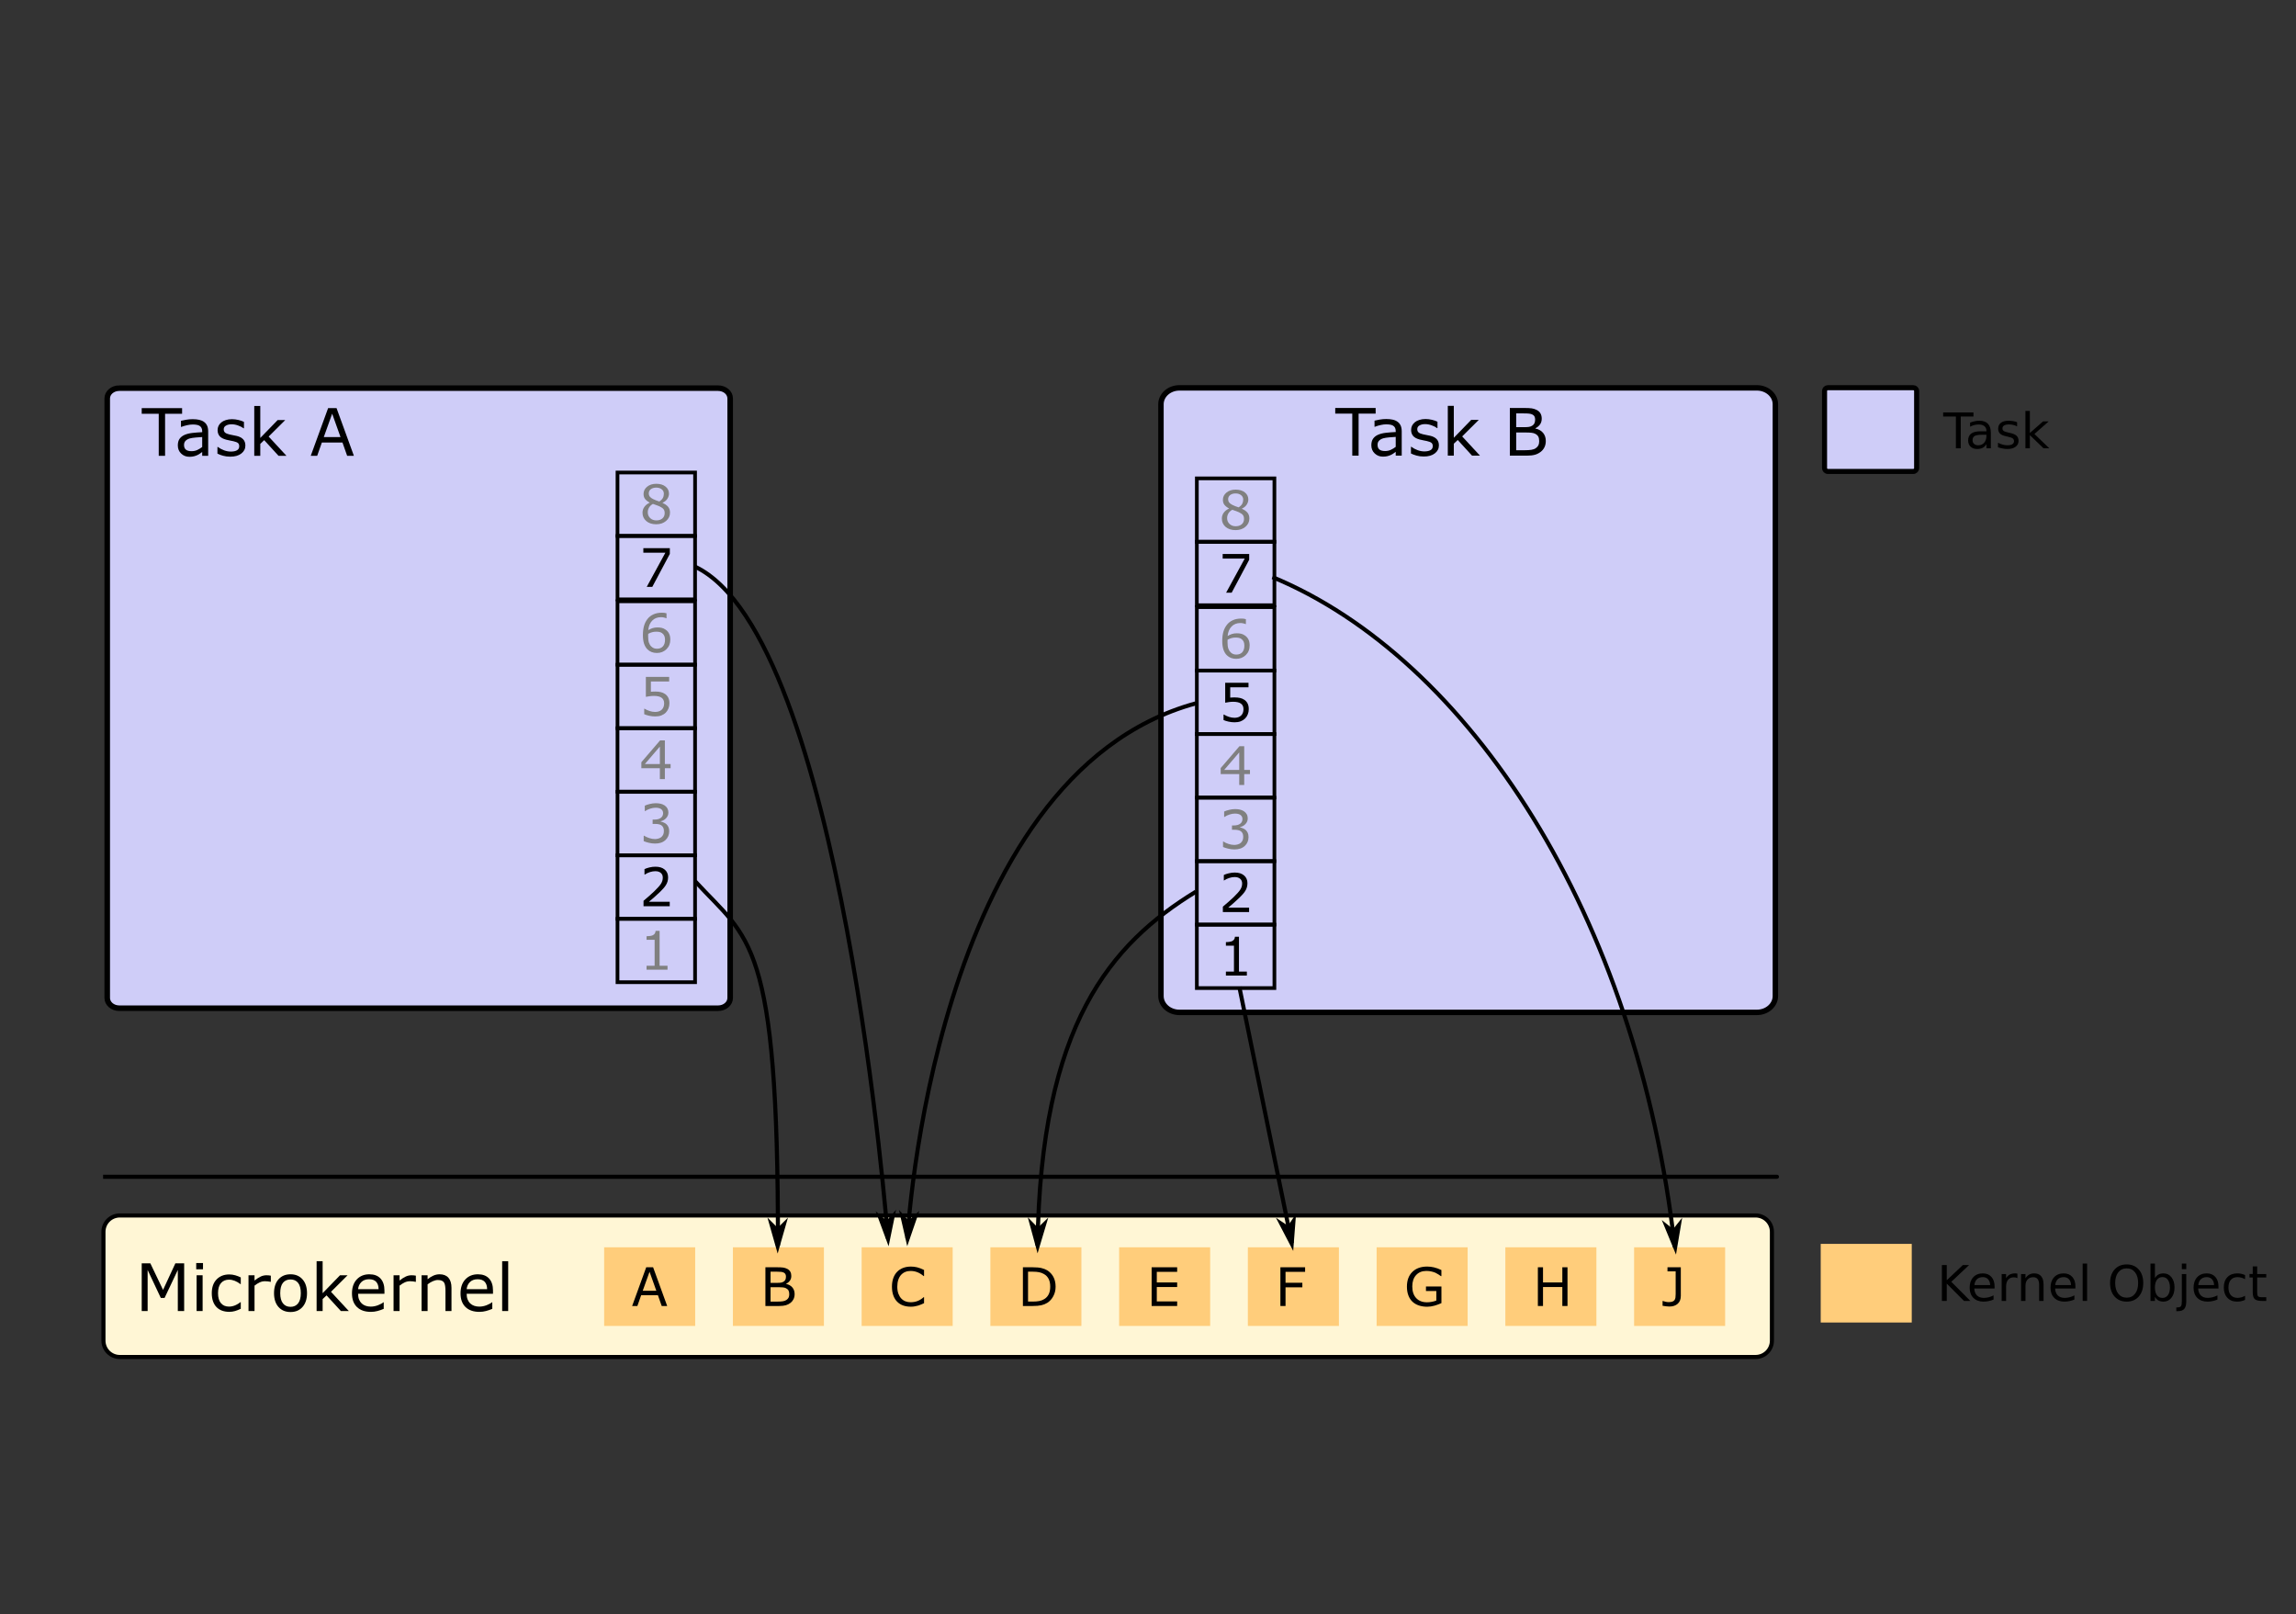 <?xml version="1.0" encoding="UTF-8" standalone="no"?>
<!-- Created with Inkscape (http://www.inkscape.org/) -->

<svg
   version="1.1"
   id="svg1"
   width="597.707"
   height="420.149"
   viewBox="0 0 597.707 420.149"
   sodipodi:docname="l4-caps-basic.svg"
   inkscape:version="1.3 (0e150ed6c4, 2023-07-21)"
   xmlns:inkscape="http://www.inkscape.org/namespaces/inkscape"
   xmlns:sodipodi="http://sodipodi.sourceforge.net/DTD/sodipodi-0.dtd"
   xmlns="http://www.w3.org/2000/svg"
   xmlns:svg="http://www.w3.org/2000/svg">
  <rect x="0" y="0" width="597.707" height="420.149" fill="#333333" stroke="none"/>
  <defs
     id="defs1" />
  <sodipodi:namedview
     id="namedview1"
     pagecolor="#ffffff"
     bordercolor="#666666"
     borderopacity="1.0"
     inkscape:showpageshadow="2"
     inkscape:pageopacity="0.0"
     inkscape:pagecheckerboard="0"
     inkscape:deskcolor="#d1d1d1"
     inkscape:zoom="1.8993247"
     inkscape:cx="298.7904"
     inkscape:cy="210.07466"
     inkscape:window-width="1920"
     inkscape:window-height="1011"
     inkscape:window-x="0"
     inkscape:window-y="32"
     inkscape:window-maximized="1"
     inkscape:current-layer="g1">
    <inkscape:page
       x="0"
       y="0"
       inkscape:label="1"
       id="page1"
       width="597.707"
       height="420.149"
       margin="0"
       bleed="0" />
  </sodipodi:namedview>
  <g
     id="g1"
     inkscape:groupmode="layer"
     inkscape:label="1">
    <path
       id="path1"
       d="m 23.395,237.316 h 319.453 c 1.769,0 3.195,1.422 3.195,3.192 v 21.246 c 0,1.769 -1.426,3.195 -3.195,3.195 H 23.395 c -1.766,0 -3.192,-1.426 -3.192,-3.195 v -21.246 c 0,-1.77 1.426,-3.192 3.192,-3.192 z"
       style="fill:#fff6d5;fill-opacity:1;fill-rule:nonzero;stroke:#000000;stroke-width:0.8;stroke-linecap:butt;stroke-linejoin:miter;stroke-miterlimit:4;stroke-dasharray:none;stroke-opacity:1"
       transform="scale(1.333)" />
    <path
       id="path2"
       d="m 35.965,59.214 h -1.238 v 8.019 l -2.586,-5.457 h -0.739 l -2.57,5.457 v -8.019 h -1.156 v 9.308 h 1.687 l 2.481,-5.183 2.402,5.183 h 1.719 v -9.308"
       style="fill:#000000;fill-opacity:1;fill-rule:nonzero;stroke:none"
       transform="matrix(1.333,0,0,-1.333,0,420.149)" />
    <path
       id="path3"
       d="M 39.645,67.366 H 38.32 v 1.219 h 1.325 V 67.366 M 39.57,59.214 h -1.175 v 6.984 h 1.175 v -6.984"
       style="fill:#000000;fill-opacity:1;fill-rule:nonzero;stroke:none"
       transform="matrix(1.333,0,0,-1.333,0,420.149)" />
    <path
       id="path4"
       d="m 47.02,59.651 c -0.391,-0.187 -0.766,-0.332 -1.118,-0.437 -0.351,-0.102 -0.722,-0.157 -1.121,-0.157 -0.504,0 -0.965,0.075 -1.386,0.219 -0.422,0.152 -0.782,0.375 -1.083,0.676 -0.304,0.301 -0.539,0.68 -0.703,1.137 -0.168,0.46 -0.25,0.996 -0.25,1.609 0,1.141 0.313,2.035 0.938,2.687 0.629,0.649 1.457,0.973 2.484,0.973 0.403,0 0.793,-0.055 1.176,-0.168 0.387,-0.113 0.742,-0.25 1.063,-0.414 v -1.305 h -0.063 c -0.359,0.278 -0.73,0.493 -1.113,0.645 -0.379,0.148 -0.75,0.223 -1.11,0.223 -0.668,0 -1.195,-0.223 -1.582,-0.672 -0.382,-0.45 -0.574,-1.106 -0.574,-1.969 0,-0.844 0.188,-1.492 0.563,-1.945 0.379,-0.45 0.91,-0.676 1.593,-0.676 0.235,0 0.477,0.031 0.723,0.094 0.246,0.062 0.469,0.144 0.664,0.246 0.168,0.086 0.332,0.175 0.481,0.273 0.148,0.102 0.269,0.184 0.355,0.258 h 0.063 v -1.297"
       style="fill:#000000;fill-opacity:1;fill-rule:nonzero;stroke:none"
       transform="matrix(1.333,0,0,-1.333,0,420.149)" />
    <path
       id="path5"
       d="m 52.891,64.917 h -0.063 c -0.176,0.039 -0.348,0.07 -0.516,0.086 -0.16,0.019 -0.355,0.031 -0.578,0.031 -0.363,0 -0.714,-0.082 -1.05,-0.242 -0.34,-0.16 -0.664,-0.368 -0.977,-0.621 v -4.957 h -1.176 v 6.984 h 1.176 v -1.031 c 0.469,0.375 0.879,0.636 1.231,0.793 0.359,0.156 0.722,0.238 1.093,0.238 0.207,0 0.352,-0.008 0.446,-0.02 0.089,-0.007 0.23,-0.027 0.414,-0.058 v -1.203"
       style="fill:#000000;fill-opacity:1;fill-rule:nonzero;stroke:none"
       transform="matrix(1.333,0,0,-1.333,0,420.149)" />
    <path
       id="path6"
       d="m 59.957,62.702 c 0,-1.137 -0.293,-2.035 -0.875,-2.692 -0.582,-0.66 -1.363,-0.988 -2.344,-0.988 -0.988,0 -1.773,0.328 -2.355,0.988 -0.578,0.657 -0.867,1.555 -0.867,2.692 0,1.137 0.289,2.035 0.867,2.695 0.582,0.66 1.367,0.992 2.355,0.992 0.981,0 1.762,-0.332 2.344,-0.992 0.582,-0.66 0.875,-1.558 0.875,-2.695 m -1.211,0 c 0,0.906 -0.18,1.574 -0.531,2.012 -0.356,0.441 -0.848,0.664 -1.477,0.664 -0.636,0 -1.133,-0.223 -1.488,-0.664 -0.348,-0.438 -0.523,-1.106 -0.523,-2.012 0,-0.875 0.175,-1.539 0.531,-1.992 0.355,-0.45 0.847,-0.676 1.48,-0.676 0.625,0 1.114,0.223 1.469,0.668 0.359,0.449 0.539,1.117 0.539,2"
       style="fill:#000000;fill-opacity:1;fill-rule:nonzero;stroke:none"
       transform="matrix(1.333,0,0,-1.333,0,420.149)" />
    <path
       id="path7"
       d="M 68.121,59.214 H 66.57 l -2.8,3.058 -0.762,-0.726 v -2.332 h -1.176 v 9.726 h 1.176 v -6.238 l 3.394,3.496 h 1.481 l -3.242,-3.227 3.48,-3.757"
       style="fill:#000000;fill-opacity:1;fill-rule:nonzero;stroke:none"
       transform="matrix(1.333,0,0,-1.333,0,420.149)" />
    <path
       id="path8"
       d="m 75.078,62.585 h -5.144 c 0,-0.43 0.062,-0.805 0.191,-1.125 0.129,-0.317 0.309,-0.578 0.531,-0.782 0.219,-0.199 0.473,-0.351 0.77,-0.449 0.301,-0.101 0.629,-0.152 0.988,-0.152 0.477,0 0.953,0.094 1.43,0.281 0.484,0.191 0.828,0.379 1.031,0.563 h 0.063 v -1.282 c -0.395,-0.168 -0.797,-0.304 -1.211,-0.418 -0.415,-0.113 -0.848,-0.168 -1.301,-0.168 -1.156,0 -2.063,0.313 -2.711,0.938 -0.653,0.629 -0.977,1.519 -0.977,2.676 0,1.14 0.313,2.047 0.934,2.718 0.625,0.668 1.445,1.004 2.461,1.004 0.941,0 1.668,-0.273 2.176,-0.824 0.511,-0.551 0.769,-1.332 0.769,-2.344 v -0.636 m -1.144,0.898 c -0.004,0.617 -0.161,1.094 -0.469,1.434 -0.305,0.336 -0.77,0.504 -1.395,0.504 -0.629,0 -1.132,-0.184 -1.508,-0.555 -0.371,-0.371 -0.578,-0.832 -0.628,-1.383 h 4"
       style="fill:#000000;fill-opacity:1;fill-rule:nonzero;stroke:none"
       transform="matrix(1.333,0,0,-1.333,0,420.149)" />
    <path
       id="path9"
       d="m 81.215,64.917 h -0.063 c -0.175,0.039 -0.347,0.07 -0.511,0.086 -0.164,0.019 -0.36,0.031 -0.582,0.031 -0.364,0 -0.715,-0.082 -1.051,-0.242 -0.336,-0.16 -0.664,-0.368 -0.977,-0.621 v -4.957 h -1.172 v 6.984 h 1.172 v -1.031 c 0.469,0.375 0.879,0.636 1.235,0.793 0.355,0.156 0.722,0.238 1.093,0.238 0.203,0 0.352,-0.008 0.442,-0.02 0.094,-0.007 0.23,-0.027 0.414,-0.058 v -1.203"
       style="fill:#000000;fill-opacity:1;fill-rule:nonzero;stroke:none"
       transform="matrix(1.333,0,0,-1.333,0,420.149)" />
    <path
       id="path10"
       d="m 88.172,59.214 h -1.176 v 3.976 c 0,0.32 -0.019,0.621 -0.058,0.899 -0.036,0.285 -0.106,0.503 -0.204,0.664 -0.105,0.175 -0.257,0.304 -0.453,0.386 -0.195,0.09 -0.449,0.133 -0.761,0.133 -0.321,0 -0.657,-0.082 -1.004,-0.238 -0.352,-0.16 -0.688,-0.36 -1.008,-0.606 v -5.214 h -1.176 v 6.984 h 1.176 v -0.777 c 0.367,0.304 0.746,0.543 1.137,0.714 0.39,0.168 0.793,0.254 1.207,0.254 0.753,0 1.328,-0.226 1.726,-0.679 0.395,-0.457 0.594,-1.11 0.594,-1.965 v -4.531"
       style="fill:#000000;fill-opacity:1;fill-rule:nonzero;stroke:none"
       transform="matrix(1.333,0,0,-1.333,0,420.149)" />
    <path
       id="path11"
       d="m 96.277,62.585 h -5.144 c 0,-0.43 0.062,-0.805 0.195,-1.125 0.129,-0.317 0.305,-0.578 0.531,-0.782 0.215,-0.199 0.473,-0.351 0.766,-0.449 0.301,-0.101 0.629,-0.152 0.988,-0.152 0.477,0 0.953,0.094 1.434,0.281 0.48,0.191 0.824,0.379 1.031,0.563 h 0.063 v -1.282 c -0.399,-0.168 -0.801,-0.304 -1.215,-0.418 -0.41,-0.113 -0.844,-0.168 -1.301,-0.168 -1.156,0 -2.063,0.313 -2.711,0.938 -0.648,0.629 -0.976,1.519 -0.976,2.676 0,1.14 0.312,2.047 0.933,2.718 0.625,0.668 1.445,1.004 2.461,1.004 0.941,0 1.668,-0.273 2.176,-0.824 0.512,-0.551 0.769,-1.332 0.769,-2.344 v -0.636 m -1.144,0.898 c -0.004,0.617 -0.16,1.094 -0.469,1.434 -0.305,0.336 -0.769,0.504 -1.394,0.504 -0.629,0 -1.129,-0.184 -1.504,-0.555 -0.371,-0.371 -0.582,-0.832 -0.633,-1.383 h 4"
       style="fill:#000000;fill-opacity:1;fill-rule:nonzero;stroke:none"
       transform="matrix(1.333,0,0,-1.333,0,420.149)" />
    <path
       id="path12"
       d="M 99.246,59.214 H 98.07 v 9.727 h 1.176 z"
       style="fill:#000000;fill-opacity:1;fill-rule:nonzero;stroke:none"
       transform="matrix(1.333,0,0,-1.333,0,420.149)" />
    <path
       id="path13"
       d="m 20.133,229.758 c 342.476,0 326.789,0 326.789,0"
       style="fill:none;stroke:#000000;stroke-width:0.8;stroke-linecap:butt;stroke-linejoin:miter;stroke-miterlimit:4;stroke-dasharray:none;stroke-opacity:1"
       transform="scale(1.333)" />
    <path
       id="path14"
       d="m 356.973,75.695 h 16.679 c 0.36,0 0.653,0.289 0.653,0.649 v 15.051 c 0,0.359 -0.293,0.652 -0.653,0.652 h -16.679 c -0.36,0 -0.653,-0.293 -0.653,-0.652 V 76.344 c 0,-0.36 0.293,-0.649 0.653,-0.649 z"
       style="fill:#cfcdf8;fill-opacity:1;fill-rule:nonzero;stroke:#000000;stroke-width:0.988;stroke-linecap:butt;stroke-linejoin:miter;stroke-miterlimit:4;stroke-dasharray:none;stroke-opacity:1"
       transform="scale(1.333)" />
    <path
       id="path15"
       d="m 379.484,234.663 h 5.918 v -0.797 h -2.484 v -6.203 h -0.949 v 6.203 h -2.485 v 0.797"
       style="fill:#000000;fill-opacity:1;fill-rule:nonzero;stroke:none"
       transform="matrix(1.333,0,0,-1.333,0,420.149)" />
    <path
       id="path16"
       d="m 387.078,230.303 c -0.699,0 -1.18,-0.082 -1.449,-0.238 -0.27,-0.16 -0.402,-0.433 -0.402,-0.816 0,-0.309 0.097,-0.551 0.3,-0.731 0.203,-0.179 0.477,-0.269 0.825,-0.269 0.476,0 0.859,0.168 1.148,0.508 0.289,0.339 0.434,0.792 0.434,1.355 v 0.191 h -0.856 m 1.719,0.356 v -2.996 h -0.863 v 0.797 c -0.196,-0.317 -0.442,-0.555 -0.735,-0.707 -0.293,-0.149 -0.652,-0.227 -1.078,-0.227 -0.539,0 -0.965,0.152 -1.285,0.453 -0.316,0.301 -0.473,0.707 -0.473,1.211 0,0.594 0.196,1.039 0.59,1.336 0.399,0.301 0.988,0.453 1.774,0.453 h 1.207 v 0.082 c 0,0.399 -0.129,0.703 -0.391,0.918 -0.262,0.219 -0.625,0.328 -1.098,0.328 -0.3,0 -0.593,-0.035 -0.879,-0.105 -0.281,-0.074 -0.554,-0.18 -0.82,-0.324 v 0.796 c 0.316,0.122 0.625,0.211 0.922,0.274 0.297,0.062 0.586,0.094 0.867,0.094 0.758,0 1.324,-0.2 1.699,-0.594 0.375,-0.391 0.563,-0.988 0.563,-1.789"
       style="fill:#000000;fill-opacity:1;fill-rule:nonzero;stroke:none"
       transform="matrix(1.333,0,0,-1.333,0,420.149)" />
    <path
       id="path17"
       d="m 393.926,232.76 v -0.816 c -0.242,0.125 -0.496,0.219 -0.758,0.281 -0.266,0.063 -0.535,0.094 -0.816,0.094 -0.43,0 -0.75,-0.066 -0.965,-0.199 -0.215,-0.129 -0.321,-0.328 -0.321,-0.59 0,-0.199 0.079,-0.356 0.231,-0.473 0.152,-0.113 0.461,-0.218 0.922,-0.324 l 0.297,-0.066 c 0.613,-0.129 1.046,-0.317 1.3,-0.555 0.262,-0.238 0.391,-0.57 0.391,-1 0,-0.488 -0.195,-0.875 -0.582,-1.156 -0.383,-0.285 -0.914,-0.43 -1.59,-0.43 -0.281,0 -0.574,0.031 -0.879,0.086 -0.304,0.055 -0.625,0.133 -0.961,0.242 v 0.891 c 0.317,-0.164 0.633,-0.289 0.942,-0.375 0.308,-0.078 0.617,-0.121 0.918,-0.121 0.406,0 0.718,0.07 0.937,0.207 0.219,0.14 0.328,0.336 0.328,0.59 0,0.234 -0.078,0.414 -0.238,0.539 -0.156,0.125 -0.5,0.246 -1.035,0.363 l -0.301,0.07 c -0.535,0.11 -0.922,0.281 -1.156,0.516 -0.238,0.234 -0.36,0.555 -0.36,0.961 0,0.492 0.176,0.875 0.528,1.14 0.347,0.27 0.847,0.407 1.488,0.407 0.32,0 0.621,-0.024 0.902,-0.071 0.282,-0.047 0.54,-0.117 0.778,-0.211"
       style="fill:#000000;fill-opacity:1;fill-rule:nonzero;stroke:none"
       transform="matrix(1.333,0,0,-1.333,0,420.149)" />
    <path
       id="path18"
       d="m 395.551,234.956 h 0.867 v -4.305 l 2.574,2.262 h 1.102 l -2.785,-2.457 2.902,-2.793 h -1.125 l -2.668,2.566 v -2.566 h -0.867 v 7.293"
       style="fill:#000000;fill-opacity:1;fill-rule:nonzero;stroke:none"
       transform="matrix(1.333,0,0,-1.333,0,420.149)" />
    <path
       id="path19"
       d="m 23.301,75.785 h 116.937 c 1.305,0 2.36,0.895 2.36,2 v 117.063 c 0,1.109 -1.055,2.004 -2.36,2.004 H 23.301 c -1.309,0 -2.36,-0.895 -2.36,-2.004 V 77.785 c 0,-1.105 1.051,-2 2.36,-2 z"
       style="fill:#cfcdf8;fill-opacity:1;fill-rule:nonzero;stroke:#000000;stroke-width:1.085;stroke-linecap:butt;stroke-linejoin:miter;stroke-miterlimit:4;stroke-dasharray:none;stroke-opacity:1"
       transform="scale(1.333)" />
    <path
       id="path20"
       d="m 35.562,234.401 h -3.324 v -8.207 H 31 v 8.207 h -3.324 v 1.102 h 7.886 v -1.102"
       style="fill:#000000;fill-opacity:1;fill-rule:nonzero;stroke:none"
       transform="matrix(1.333,0,0,-1.333,0,420.149)" />
    <path
       id="path21"
       d="m 40.656,226.194 h -1.168 v 0.746 c -0.105,-0.07 -0.246,-0.172 -0.426,-0.301 -0.171,-0.125 -0.343,-0.226 -0.511,-0.3 -0.196,-0.094 -0.422,-0.176 -0.676,-0.239 -0.254,-0.066 -0.551,-0.097 -0.891,-0.097 -0.632,0 -1.164,0.207 -1.601,0.625 -0.438,0.414 -0.656,0.945 -0.656,1.593 0,0.528 0.113,0.957 0.335,1.282 0.231,0.328 0.555,0.586 0.977,0.773 0.426,0.188 0.934,0.316 1.531,0.383 0.594,0.066 1.235,0.117 1.918,0.148 v 0.184 c 0,0.266 -0.047,0.484 -0.144,0.66 -0.09,0.176 -0.223,0.313 -0.399,0.414 -0.168,0.094 -0.367,0.16 -0.601,0.192 -0.231,0.035 -0.477,0.05 -0.731,0.05 -0.308,0 -0.652,-0.043 -1.031,-0.125 -0.379,-0.078 -0.77,-0.195 -1.176,-0.347 h -0.062 v 1.191 c 0.23,0.063 0.562,0.133 0.996,0.207 0.433,0.074 0.859,0.113 1.281,0.113 0.492,0 0.918,-0.043 1.281,-0.125 0.368,-0.082 0.684,-0.218 0.95,-0.414 0.261,-0.191 0.46,-0.437 0.601,-0.742 0.137,-0.305 0.203,-0.683 0.203,-1.133 v -4.738 m -1.168,1.719 v 1.945 c -0.359,-0.019 -0.781,-0.051 -1.269,-0.094 -0.481,-0.043 -0.867,-0.101 -1.149,-0.179 -0.336,-0.098 -0.609,-0.246 -0.82,-0.453 -0.207,-0.2 -0.312,-0.477 -0.312,-0.829 0,-0.402 0.121,-0.703 0.363,-0.906 0.242,-0.203 0.609,-0.301 1.105,-0.301 0.414,0 0.789,0.078 1.133,0.239 0.34,0.16 0.656,0.355 0.949,0.578"
       style="fill:#000000;fill-opacity:1;fill-rule:nonzero;stroke:none"
       transform="matrix(1.333,0,0,-1.333,0,420.149)" />
    <path
       id="path22"
       d="m 47.922,228.21 c 0,-0.641 -0.266,-1.164 -0.797,-1.571 -0.523,-0.41 -1.242,-0.613 -2.156,-0.613 -0.516,0 -0.992,0.063 -1.422,0.184 -0.43,0.125 -0.793,0.257 -1.082,0.406 v 1.316 h 0.062 c 0.371,-0.277 0.782,-0.5 1.239,-0.668 0.453,-0.164 0.886,-0.242 1.304,-0.242 0.516,0 0.922,0.082 1.211,0.25 0.293,0.164 0.438,0.426 0.438,0.785 0,0.278 -0.078,0.485 -0.235,0.625 -0.16,0.141 -0.464,0.262 -0.914,0.364 -0.168,0.039 -0.386,0.082 -0.656,0.132 -0.266,0.047 -0.512,0.102 -0.73,0.161 -0.614,0.164 -1.051,0.402 -1.309,0.714 -0.254,0.317 -0.379,0.704 -0.379,1.161 0,0.289 0.059,0.558 0.176,0.812 0.117,0.254 0.301,0.481 0.543,0.684 0.23,0.195 0.527,0.347 0.887,0.461 0.363,0.117 0.765,0.175 1.21,0.175 0.418,0 0.84,-0.054 1.266,-0.156 0.426,-0.101 0.785,-0.223 1.067,-0.371 v -1.254 h -0.063 c -0.301,0.219 -0.664,0.406 -1.094,0.555 -0.429,0.156 -0.847,0.23 -1.261,0.23 -0.43,0 -0.793,-0.082 -1.086,-0.25 -0.297,-0.16 -0.446,-0.406 -0.446,-0.73 0,-0.285 0.09,-0.504 0.27,-0.649 0.176,-0.148 0.457,-0.265 0.847,-0.355 0.219,-0.051 0.461,-0.102 0.727,-0.152 0.27,-0.051 0.496,-0.094 0.676,-0.137 0.543,-0.125 0.965,-0.34 1.262,-0.645 0.296,-0.308 0.445,-0.715 0.445,-1.222"
       style="fill:#000000;fill-opacity:1;fill-rule:nonzero;stroke:none"
       transform="matrix(1.333,0,0,-1.333,0,420.149)" />
    <path
       id="path23"
       d="m 55.945,226.194 h -1.55 l -2.801,3.059 -0.762,-0.727 v -2.332 h -1.176 v 9.727 h 1.176 v -6.239 l 3.395,3.496 h 1.48 l -3.242,-3.226 3.48,-3.758"
       style="fill:#000000;fill-opacity:1;fill-rule:nonzero;stroke:none"
       transform="matrix(1.333,0,0,-1.333,0,420.149)" />
    <path
       id="path24"
       d="m 69.113,226.194 h -1.316 l -0.914,2.594 h -4.024 l -0.914,-2.594 h -1.257 l 3.39,9.309 h 1.649 l 3.386,-9.309 m -2.613,3.656 -1.629,4.571 -1.637,-4.571 H 66.5"
       style="fill:#000000;fill-opacity:1;fill-rule:nonzero;stroke:none"
       transform="matrix(1.333,0,0,-1.333,0,420.149)" />
    <path
       id="path25"
       d="m 230.34,75.73 h 112.765 c 2,0 3.614,1.43 3.614,3.2 v 115.539 c 0,1.773 -1.614,3.199 -3.614,3.199 H 230.34 c -2.004,0 -3.613,-1.426 -3.613,-3.199 V 78.93 c 0,-1.77 1.609,-3.2 3.613,-3.2 z"
       style="fill:#cfcdf8;fill-opacity:1;fill-rule:nonzero;stroke:#000000;stroke-width:1.063;stroke-linecap:butt;stroke-linejoin:miter;stroke-miterlimit:4;stroke-dasharray:none;stroke-opacity:1"
       transform="scale(1.333)" />
    <path
       id="path26"
       d="m 268.652,234.432 h -3.328 v -8.207 h -1.234 v 8.207 h -3.328 v 1.102 h 7.89 v -1.102"
       style="fill:#000000;fill-opacity:1;fill-rule:nonzero;stroke:none"
       transform="matrix(1.333,0,0,-1.333,0,420.149)" />
    <path
       id="path27"
       d="m 273.746,226.225 h -1.172 v 0.746 c -0.101,-0.07 -0.246,-0.172 -0.422,-0.3 -0.175,-0.125 -0.347,-0.227 -0.515,-0.301 -0.196,-0.094 -0.418,-0.176 -0.672,-0.238 -0.258,-0.067 -0.555,-0.098 -0.895,-0.098 -0.629,0 -1.164,0.207 -1.601,0.625 -0.438,0.414 -0.657,0.945 -0.657,1.594 0,0.527 0.114,0.957 0.34,1.281 0.227,0.328 0.551,0.586 0.973,0.773 0.426,0.188 0.937,0.317 1.531,0.383 0.598,0.067 1.235,0.117 1.918,0.149 v 0.183 c 0,0.266 -0.047,0.485 -0.14,0.66 -0.094,0.176 -0.227,0.313 -0.403,0.414 -0.168,0.094 -0.367,0.161 -0.597,0.192 -0.235,0.035 -0.481,0.051 -0.735,0.051 -0.308,0 -0.652,-0.04 -1.031,-0.125 -0.379,-0.079 -0.77,-0.196 -1.172,-0.348 h -0.062 v 1.191 c 0.226,0.063 0.558,0.133 0.992,0.207 0.433,0.075 0.859,0.114 1.281,0.114 0.492,0 0.918,-0.043 1.281,-0.125 0.367,-0.079 0.684,-0.219 0.95,-0.414 0.261,-0.192 0.464,-0.438 0.601,-0.743 0.137,-0.304 0.207,-0.683 0.207,-1.132 v -4.739 m -1.172,1.719 v 1.945 c -0.355,-0.019 -0.781,-0.05 -1.265,-0.093 -0.485,-0.043 -0.868,-0.102 -1.153,-0.18 -0.336,-0.098 -0.609,-0.246 -0.816,-0.453 -0.211,-0.199 -0.313,-0.477 -0.313,-0.828 0,-0.403 0.118,-0.703 0.36,-0.907 0.242,-0.203 0.613,-0.3 1.109,-0.3 0.41,0 0.789,0.078 1.129,0.238 0.344,0.16 0.66,0.355 0.949,0.578"
       style="fill:#000000;fill-opacity:1;fill-rule:nonzero;stroke:none"
       transform="matrix(1.333,0,0,-1.333,0,420.149)" />
    <path
       id="path28"
       d="m 281.008,228.241 c 0,-0.641 -0.266,-1.16 -0.793,-1.57 -0.527,-0.411 -1.246,-0.614 -2.156,-0.614 -0.52,0 -0.993,0.063 -1.426,0.184 -0.43,0.125 -0.789,0.258 -1.082,0.406 v 1.317 h 0.062 c 0.371,-0.278 0.782,-0.5 1.239,-0.668 0.453,-0.164 0.886,-0.243 1.304,-0.243 0.516,0 0.922,0.082 1.215,0.25 0.289,0.164 0.438,0.426 0.438,0.786 0,0.277 -0.082,0.484 -0.239,0.625 -0.16,0.14 -0.465,0.261 -0.914,0.363 -0.168,0.039 -0.386,0.082 -0.656,0.133 -0.266,0.047 -0.512,0.101 -0.73,0.16 -0.614,0.164 -1.047,0.402 -1.305,0.715 -0.258,0.316 -0.383,0.703 -0.383,1.16 0,0.289 0.059,0.558 0.176,0.812 0.121,0.254 0.301,0.481 0.543,0.684 0.234,0.195 0.527,0.348 0.887,0.461 0.363,0.117 0.765,0.176 1.214,0.176 0.414,0 0.836,-0.055 1.262,-0.157 0.43,-0.101 0.785,-0.222 1.066,-0.371 v -1.254 h -0.062 c -0.297,0.219 -0.664,0.407 -1.094,0.555 -0.429,0.156 -0.847,0.231 -1.262,0.231 -0.429,0 -0.792,-0.083 -1.085,-0.25 -0.297,-0.161 -0.446,-0.407 -0.446,-0.731 0,-0.285 0.09,-0.504 0.27,-0.648 0.176,-0.149 0.457,-0.266 0.851,-0.356 0.215,-0.051 0.457,-0.101 0.723,-0.152 0.27,-0.051 0.496,-0.094 0.676,-0.137 0.547,-0.125 0.965,-0.34 1.261,-0.644 0.297,-0.309 0.446,-0.715 0.446,-1.223"
       style="fill:#000000;fill-opacity:1;fill-rule:nonzero;stroke:none"
       transform="matrix(1.333,0,0,-1.333,0,420.149)" />
    <path
       id="path29"
       d="m 289.031,226.225 h -1.551 l -2.796,3.059 -0.766,-0.727 v -2.332 h -1.172 v 9.727 h 1.172 v -6.238 l 3.394,3.496 h 1.481 l -3.242,-3.227 3.48,-3.758"
       style="fill:#000000;fill-opacity:1;fill-rule:nonzero;stroke:none"
       transform="matrix(1.333,0,0,-1.333,0,420.149)" />
    <path
       id="path30"
       d="m 301.883,229.089 c 0,-0.461 -0.09,-0.872 -0.262,-1.223 -0.176,-0.356 -0.414,-0.649 -0.707,-0.875 -0.352,-0.277 -0.738,-0.473 -1.156,-0.59 -0.418,-0.117 -0.949,-0.176 -1.594,-0.176 h -3.301 v 9.309 h 2.758 c 0.676,0 1.188,-0.027 1.524,-0.074 0.335,-0.051 0.66,-0.157 0.968,-0.313 0.34,-0.18 0.59,-0.41 0.742,-0.695 0.157,-0.278 0.235,-0.613 0.235,-1.008 0,-0.441 -0.113,-0.816 -0.34,-1.129 -0.223,-0.308 -0.523,-0.558 -0.898,-0.746 v -0.047 c 0.628,-0.129 1.125,-0.406 1.488,-0.832 0.359,-0.422 0.543,-0.953 0.543,-1.601 m -2.082,4.195 c 0,0.223 -0.039,0.414 -0.113,0.566 -0.075,0.157 -0.196,0.282 -0.364,0.375 -0.195,0.114 -0.433,0.184 -0.711,0.207 -0.281,0.032 -0.625,0.043 -1.039,0.043 h -1.472 v -2.687 h 1.597 c 0.391,0 0.696,0.019 0.926,0.058 0.23,0.039 0.441,0.125 0.637,0.25 0.195,0.125 0.336,0.286 0.414,0.481 0.082,0.199 0.125,0.433 0.125,0.707 m 0.793,-4.246 c 0,0.375 -0.055,0.676 -0.168,0.894 -0.114,0.223 -0.317,0.41 -0.614,0.563 -0.199,0.105 -0.441,0.172 -0.73,0.199 -0.285,0.035 -0.629,0.051 -1.039,0.051 h -1.941 v -3.461 h 1.636 c 0.543,0 0.985,0.027 1.332,0.082 0.344,0.058 0.629,0.16 0.848,0.312 0.234,0.161 0.406,0.348 0.516,0.555 0.105,0.207 0.16,0.477 0.16,0.805"
       style="fill:#000000;fill-opacity:1;fill-rule:nonzero;stroke:none"
       transform="matrix(1.333,0,0,-1.333,0,420.149)" />
    <path
       id="path31"
       d="m 355.574,72.327 h 17.778 V 56.971 h -17.778 z"
       style="fill:#ffcd7b;fill-opacity:1;fill-rule:nonzero;stroke:none"
       transform="matrix(1.333,0,0,-1.333,0,420.149)" />
    <path
       id="path32"
       d="m 379.242,68.19 h 0.946 v -2.961 l 3.14,2.961 h 1.219 l -3.473,-3.266 3.723,-3.734 h -1.246 l -3.363,3.371 V 61.19 h -0.946 v 7"
       style="fill:#000000;fill-opacity:1;fill-rule:nonzero;stroke:none"
       transform="matrix(1.333,0,0,-1.333,0,420.149)" />
    <path
       id="path33"
       d="m 389.527,64.03 v -0.422 h -3.965 c 0.036,-0.594 0.215,-1.047 0.532,-1.359 0.324,-0.309 0.769,-0.465 1.344,-0.465 0.328,0 0.648,0.043 0.96,0.125 0.313,0.078 0.622,0.203 0.926,0.363 v -0.816 c -0.308,-0.129 -0.625,-0.231 -0.949,-0.297 -0.328,-0.07 -0.656,-0.106 -0.992,-0.106 -0.836,0 -1.5,0.246 -1.992,0.731 -0.485,0.488 -0.731,1.148 -0.731,1.98 0,0.86 0.231,1.539 0.695,2.043 0.465,0.508 1.09,0.758 1.879,0.758 0.707,0 1.266,-0.226 1.672,-0.683 0.414,-0.454 0.621,-1.071 0.621,-1.852 m -0.863,0.254 c -0.008,0.473 -0.141,0.848 -0.398,1.129 -0.258,0.281 -0.598,0.422 -1.024,0.422 -0.48,0 -0.867,-0.137 -1.156,-0.407 -0.289,-0.273 -0.453,-0.656 -0.496,-1.148 l 3.074,0.004"
       style="fill:#000000;fill-opacity:1;fill-rule:nonzero;stroke:none"
       transform="matrix(1.333,0,0,-1.333,0,420.149)" />
    <path
       id="path34"
       d="m 393.984,65.635 c -0.097,0.055 -0.203,0.094 -0.32,0.122 -0.109,0.027 -0.234,0.042 -0.375,0.042 -0.484,0 -0.859,-0.16 -1.125,-0.48 -0.258,-0.316 -0.387,-0.77 -0.387,-1.363 V 61.19 h -0.867 v 5.25 h 0.867 v -0.816 c 0.18,0.32 0.418,0.554 0.707,0.707 0.289,0.156 0.645,0.234 1.059,0.234 0.059,0 0.125,-0.004 0.199,-0.012 0.07,-0.007 0.149,-0.019 0.238,-0.035 l 0.004,-0.883"
       style="fill:#000000;fill-opacity:1;fill-rule:nonzero;stroke:none"
       transform="matrix(1.333,0,0,-1.333,0,420.149)" />
    <path
       id="path35"
       d="M 399.094,64.358 V 61.19 h -0.864 v 3.141 c 0,0.496 -0.097,0.867 -0.289,1.117 -0.195,0.246 -0.484,0.367 -0.871,0.367 -0.468,0 -0.836,-0.148 -1.101,-0.445 -0.27,-0.297 -0.407,-0.699 -0.407,-1.211 V 61.19 h -0.867 v 5.25 h 0.867 v -0.816 c 0.208,0.316 0.45,0.55 0.727,0.707 0.281,0.156 0.606,0.234 0.973,0.234 0.601,0 1.058,-0.187 1.367,-0.562 0.309,-0.371 0.465,-0.918 0.465,-1.645"
       style="fill:#000000;fill-opacity:1;fill-rule:nonzero;stroke:none"
       transform="matrix(1.333,0,0,-1.333,0,420.149)" />
    <path
       id="path36"
       d="m 405.312,64.03 v -0.422 h -3.964 c 0.039,-0.594 0.214,-1.047 0.535,-1.359 0.32,-0.309 0.769,-0.465 1.34,-0.465 0.332,0 0.652,0.043 0.961,0.125 0.312,0.078 0.621,0.203 0.929,0.363 v -0.816 c -0.308,-0.129 -0.629,-0.231 -0.953,-0.297 -0.324,-0.07 -0.652,-0.106 -0.988,-0.106 -0.836,0 -1.5,0.246 -1.992,0.731 -0.489,0.488 -0.731,1.148 -0.731,1.98 0,0.86 0.231,1.539 0.692,2.043 0.468,0.508 1.093,0.758 1.882,0.758 0.704,0 1.262,-0.226 1.672,-0.683 0.414,-0.454 0.617,-1.071 0.617,-1.852 m -0.859,0.254 c -0.008,0.473 -0.141,0.848 -0.398,1.129 -0.258,0.281 -0.598,0.422 -1.024,0.422 -0.48,0 -0.867,-0.137 -1.156,-0.407 -0.289,-0.273 -0.453,-0.656 -0.5,-1.148 l 3.078,0.004"
       style="fill:#000000;fill-opacity:1;fill-rule:nonzero;stroke:none"
       transform="matrix(1.333,0,0,-1.333,0,420.149)" />
    <path
       id="path37"
       d="m 406.73,68.483 h 0.863 V 61.19 h -0.863 z"
       style="fill:#000000;fill-opacity:1;fill-rule:nonzero;stroke:none"
       transform="matrix(1.333,0,0,-1.333,0,420.149)" />
    <path
       id="path38"
       d="m 415.328,67.546 c -0.687,0 -1.234,-0.254 -1.64,-0.77 -0.407,-0.512 -0.606,-1.211 -0.606,-2.094 0,-0.883 0.199,-1.578 0.606,-2.09 0.406,-0.511 0.953,-0.769 1.64,-0.769 0.688,0 1.231,0.258 1.629,0.769 0.402,0.512 0.605,1.207 0.605,2.09 0,0.883 -0.203,1.582 -0.605,2.094 -0.398,0.516 -0.941,0.77 -1.629,0.77 m 0,0.769 c 0.981,0 1.766,-0.328 2.352,-0.988 0.586,-0.656 0.882,-1.539 0.882,-2.645 0,-1.101 -0.296,-1.984 -0.882,-2.644 -0.586,-0.656 -1.371,-0.985 -2.352,-0.985 -0.984,0 -1.773,0.329 -2.363,0.985 -0.59,0.656 -0.883,1.539 -0.883,2.644 0,1.106 0.293,1.989 0.883,2.645 0.59,0.66 1.379,0.988 2.363,0.988"
       style="fill:#000000;fill-opacity:1;fill-rule:nonzero;stroke:none"
       transform="matrix(1.333,0,0,-1.333,0,420.149)" />
    <path
       id="path39"
       d="m 423.773,63.811 c 0,0.633 -0.132,1.129 -0.394,1.488 -0.258,0.364 -0.617,0.547 -1.074,0.547 -0.453,0 -0.813,-0.183 -1.078,-0.547 -0.258,-0.359 -0.387,-0.855 -0.387,-1.488 0,-0.637 0.129,-1.133 0.387,-1.496 0.265,-0.359 0.625,-0.539 1.078,-0.539 0.457,0 0.816,0.18 1.074,0.539 0.262,0.363 0.394,0.859 0.394,1.496 m -2.933,1.832 c 0.18,0.313 0.41,0.543 0.683,0.696 0.278,0.152 0.61,0.226 0.993,0.226 0.64,0 1.156,-0.25 1.554,-0.758 0.399,-0.508 0.598,-1.172 0.598,-1.996 0,-0.824 -0.199,-1.492 -0.598,-1.996 -0.398,-0.508 -0.914,-0.762 -1.554,-0.762 -0.383,0 -0.715,0.075 -0.993,0.227 -0.273,0.152 -0.503,0.387 -0.683,0.699 V 61.19 h -0.867 v 7.293 h 0.867 v -2.84"
       style="fill:#000000;fill-opacity:1;fill-rule:nonzero;stroke:none"
       transform="matrix(1.333,0,0,-1.333,0,420.149)" />
    <path
       id="path40"
       d="m 426.098,66.44 h 0.863 v -5.344 c 0,-0.668 -0.129,-1.152 -0.383,-1.453 -0.254,-0.301 -0.664,-0.449 -1.23,-0.449 h -0.328 v 0.73 h 0.23 c 0.328,0 0.551,0.079 0.672,0.231 0.117,0.148 0.176,0.465 0.176,0.941 v 5.344 m 0,2.043 h 0.863 v -1.09 h -0.863 v 1.09"
       style="fill:#000000;fill-opacity:1;fill-rule:nonzero;stroke:none"
       transform="matrix(1.333,0,0,-1.333,0,420.149)" />
    <path
       id="path41"
       d="m 433.25,64.03 v -0.422 h -3.965 c 0.039,-0.594 0.215,-1.047 0.535,-1.359 0.321,-0.309 0.77,-0.465 1.34,-0.465 0.332,0 0.652,0.043 0.961,0.125 0.313,0.078 0.621,0.203 0.93,0.363 v -0.816 c -0.309,-0.129 -0.629,-0.231 -0.953,-0.297 -0.325,-0.07 -0.653,-0.106 -0.989,-0.106 -0.836,0 -1.5,0.246 -1.992,0.731 -0.488,0.488 -0.73,1.148 -0.73,1.98 0,0.86 0.23,1.539 0.691,2.043 0.469,0.508 1.094,0.758 1.883,0.758 0.703,0 1.262,-0.226 1.672,-0.683 0.414,-0.454 0.617,-1.071 0.617,-1.852 m -0.859,0.254 c -0.008,0.473 -0.141,0.848 -0.399,1.129 -0.258,0.281 -0.597,0.422 -1.023,0.422 -0.481,0 -0.867,-0.137 -1.157,-0.407 -0.289,-0.273 -0.453,-0.656 -0.5,-1.148 l 3.079,0.004"
       style="fill:#000000;fill-opacity:1;fill-rule:nonzero;stroke:none"
       transform="matrix(1.333,0,0,-1.333,0,420.149)" />
    <path
       id="path42"
       d="m 438.445,66.237 v -0.805 c -0.242,0.133 -0.488,0.235 -0.734,0.301 -0.246,0.066 -0.492,0.102 -0.742,0.102 -0.559,0 -0.992,-0.176 -1.305,-0.536 -0.309,-0.351 -0.461,-0.847 -0.461,-1.488 0,-0.64 0.152,-1.14 0.461,-1.496 0.313,-0.351 0.746,-0.531 1.305,-0.531 0.25,0 0.496,0.035 0.742,0.101 0.246,0.067 0.492,0.168 0.734,0.305 v -0.797 c -0.242,-0.113 -0.492,-0.199 -0.75,-0.254 -0.257,-0.058 -0.531,-0.086 -0.82,-0.086 -0.789,0 -1.418,0.25 -1.883,0.746 -0.469,0.497 -0.699,1.168 -0.699,2.012 0,0.856 0.234,1.528 0.703,2.02 0.473,0.492 1.117,0.734 1.934,0.734 0.265,0 0.527,-0.027 0.781,-0.082 0.25,-0.055 0.496,-0.137 0.734,-0.246"
       style="fill:#000000;fill-opacity:1;fill-rule:nonzero;stroke:none"
       transform="matrix(1.333,0,0,-1.333,0,420.149)" />
    <path
       id="path43"
       d="M 440.809,67.932 V 66.44 h 1.777 v -0.672 h -1.777 v -2.847 c 0,-0.43 0.058,-0.704 0.171,-0.825 0.122,-0.125 0.36,-0.183 0.719,-0.183 h 0.887 V 61.19 h -0.887 c -0.668,0 -1.125,0.125 -1.379,0.371 -0.254,0.25 -0.379,0.703 -0.379,1.36 v 2.847 h -0.632 v 0.672 h 0.632 v 1.492 h 0.868"
       style="fill:#000000;fill-opacity:1;fill-rule:nonzero;stroke:none"
       transform="matrix(1.333,0,0,-1.333,0,420.149)" />
    <path
       id="path44"
       d="m 120.594,179.402 h 15.148 v 12.371 h -15.148 z"
       style="fill:none;stroke:#000000;stroke-width:0.72;stroke-linecap:butt;stroke-linejoin:miter;stroke-miterlimit:4;stroke-dasharray:none;stroke-opacity:1"
       transform="scale(1.333)" />
    <path
       id="path45"
       d="m 130.363,125.858 h -4.093 v 0.77 h 1.574 v 5.07 h -1.574 v 0.691 c 0.21,0 0.441,0.016 0.683,0.051 0.246,0.035 0.43,0.09 0.555,0.156 0.156,0.086 0.277,0.192 0.367,0.321 0.09,0.132 0.141,0.308 0.156,0.527 h 0.785 v -6.816 h 1.547 v -0.77"
       style="fill:#808080;fill-opacity:1;fill-rule:nonzero;stroke:none"
       transform="matrix(1.333,0,0,-1.333,0,420.149)" />
    <path
       id="path46"
       d="m 120.594,167.008 h 15.148 v 12.375 h -15.148 z"
       style="fill:none;stroke:#000000;stroke-width:0.72;stroke-linecap:butt;stroke-linejoin:miter;stroke-miterlimit:4;stroke-dasharray:none;stroke-opacity:1"
       transform="scale(1.333)" />
    <path
       id="path47"
       d="m 130.793,138.249 h -5.117 v 1.062 c 0.355,0.305 0.711,0.61 1.066,0.914 0.36,0.305 0.692,0.61 1,0.91 0.649,0.629 1.094,1.129 1.336,1.497 0.238,0.375 0.36,0.773 0.36,1.203 0,0.394 -0.129,0.699 -0.391,0.922 -0.258,0.222 -0.617,0.332 -1.082,0.332 -0.309,0 -0.641,-0.051 -1,-0.161 -0.36,-0.109 -0.711,-0.273 -1.051,-0.5 h -0.051 v 1.067 c 0.239,0.121 0.559,0.226 0.961,0.328 0.403,0.098 0.789,0.144 1.168,0.144 0.774,0 1.383,-0.187 1.82,-0.562 0.442,-0.371 0.661,-0.879 0.661,-1.52 0,-0.285 -0.035,-0.554 -0.11,-0.804 -0.074,-0.25 -0.179,-0.485 -0.32,-0.707 -0.133,-0.211 -0.289,-0.418 -0.469,-0.621 -0.176,-0.204 -0.39,-0.426 -0.644,-0.676 -0.364,-0.356 -0.735,-0.699 -1.121,-1.035 -0.387,-0.332 -0.747,-0.641 -1.082,-0.922 h 4.066 v -0.871"
       style="fill:#000000;fill-opacity:1;fill-rule:nonzero;stroke:none"
       transform="matrix(1.333,0,0,-1.333,0,420.149)" />
    <path
       id="path48"
       d="m 120.594,154.613 h 15.148 v 12.375 h -15.148 z"
       style="fill:none;stroke:#000000;stroke-width:0.72;stroke-linecap:butt;stroke-linejoin:miter;stroke-miterlimit:4;stroke-dasharray:none;stroke-opacity:1"
       transform="scale(1.333)" />
    <path
       id="path49"
       d="m 130.129,154.284 c 0.16,-0.145 0.297,-0.328 0.402,-0.547 0.102,-0.223 0.157,-0.508 0.157,-0.855 0,-0.344 -0.063,-0.661 -0.188,-0.95 -0.125,-0.289 -0.301,-0.539 -0.527,-0.75 -0.254,-0.238 -0.555,-0.414 -0.903,-0.531 -0.34,-0.109 -0.715,-0.164 -1.125,-0.164 -0.422,0 -0.832,0.051 -1.238,0.152 -0.406,0.098 -0.742,0.203 -1,0.325 v 1.058 h 0.074 c 0.289,-0.187 0.625,-0.344 1.016,-0.469 0.391,-0.125 0.765,-0.191 1.129,-0.191 0.211,0 0.437,0.039 0.679,0.109 0.239,0.071 0.434,0.176 0.583,0.313 0.156,0.152 0.273,0.316 0.347,0.492 0.078,0.18 0.117,0.406 0.117,0.684 0,0.269 -0.047,0.492 -0.132,0.668 -0.086,0.179 -0.204,0.32 -0.356,0.421 -0.152,0.106 -0.336,0.176 -0.555,0.215 -0.214,0.039 -0.449,0.059 -0.699,0.059 h -0.457 v 0.844 h 0.356 c 0.511,0 0.921,0.105 1.226,0.32 0.309,0.219 0.465,0.531 0.465,0.945 0,0.184 -0.039,0.34 -0.117,0.477 -0.078,0.14 -0.188,0.254 -0.324,0.34 -0.149,0.09 -0.305,0.148 -0.469,0.183 -0.168,0.035 -0.356,0.051 -0.563,0.051 -0.324,0 -0.664,-0.059 -1.027,-0.172 -0.363,-0.117 -0.703,-0.277 -1.027,-0.488 h -0.051 v 1.062 c 0.242,0.118 0.562,0.227 0.961,0.325 0.402,0.101 0.793,0.152 1.168,0.152 0.371,0 0.695,-0.035 0.976,-0.102 0.282,-0.066 0.535,-0.175 0.762,-0.324 0.242,-0.164 0.426,-0.359 0.551,-0.59 0.125,-0.23 0.191,-0.5 0.191,-0.808 0,-0.418 -0.152,-0.785 -0.449,-1.102 -0.293,-0.312 -0.644,-0.508 -1.047,-0.59 v -0.07 c 0.164,-0.027 0.352,-0.086 0.559,-0.172 0.211,-0.086 0.39,-0.191 0.535,-0.32"
       style="fill:#808080;fill-opacity:1;fill-rule:nonzero;stroke:none"
       transform="matrix(1.333,0,0,-1.333,0,420.149)" />
    <path
       id="path50"
       d="m 120.594,142.188 h 15.148 v 12.371 h -15.148 z"
       style="fill:none;stroke:#000000;stroke-width:0.72;stroke-linecap:butt;stroke-linejoin:miter;stroke-miterlimit:4;stroke-dasharray:none;stroke-opacity:1"
       transform="scale(1.333)" />
    <path
       id="path51"
       d="m 130.965,165.198 h -1.121 v -2.125 h -0.977 v 2.125 h -3.617 v 1.168 l 3.66,4.266 h 0.934 v -4.622 h 1.121 v -0.812 m -2.098,0.812 v 3.414 l -2.929,-3.414 h 2.929"
       style="fill:#808080;fill-opacity:1;fill-rule:nonzero;stroke:none"
       transform="matrix(1.333,0,0,-1.333,0,420.149)" />
    <path
       id="path52"
       d="m 120.594,129.793 h 15.148 v 12.375 h -15.148 z"
       style="fill:none;stroke:#000000;stroke-width:0.72;stroke-linecap:butt;stroke-linejoin:miter;stroke-miterlimit:4;stroke-dasharray:none;stroke-opacity:1"
       transform="scale(1.333)" />
    <path
       id="path53"
       d="m 130.734,177.866 c 0,-0.352 -0.066,-0.688 -0.195,-1.012 -0.129,-0.32 -0.305,-0.59 -0.527,-0.812 -0.242,-0.235 -0.535,-0.418 -0.875,-0.547 -0.332,-0.125 -0.723,-0.188 -1.168,-0.188 -0.41,0 -0.809,0.043 -1.192,0.133 -0.382,0.082 -0.707,0.188 -0.968,0.309 v 1.07 h 0.07 c 0.277,-0.176 0.601,-0.324 0.973,-0.449 0.375,-0.125 0.738,-0.184 1.097,-0.184 0.242,0 0.473,0.031 0.696,0.102 0.226,0.066 0.429,0.183 0.605,0.355 0.148,0.145 0.262,0.321 0.336,0.524 0.078,0.203 0.117,0.437 0.117,0.703 0,0.262 -0.047,0.48 -0.137,0.66 -0.089,0.18 -0.214,0.324 -0.371,0.434 -0.175,0.128 -0.39,0.218 -0.644,0.269 -0.254,0.055 -0.535,0.082 -0.844,0.082 -0.301,0 -0.586,-0.023 -0.863,-0.062 -0.274,-0.039 -0.512,-0.082 -0.711,-0.121 v 3.894 h 4.551 v -0.891 h -3.571 v -2.007 c 0.145,0.011 0.293,0.023 0.446,0.027 0.152,0.008 0.285,0.012 0.394,0.012 0.41,0 0.77,-0.035 1.078,-0.106 0.309,-0.07 0.59,-0.191 0.848,-0.367 0.269,-0.187 0.48,-0.426 0.629,-0.723 0.148,-0.293 0.226,-0.66 0.226,-1.105"
       style="fill:#808080;fill-opacity:1;fill-rule:nonzero;stroke:none"
       transform="matrix(1.333,0,0,-1.333,0,420.149)" />
    <path
       id="path54"
       d="m 120.594,117.402 h 15.148 v 12.371 h -15.148 z"
       style="fill:none;stroke:#000000;stroke-width:0.72;stroke-linecap:butt;stroke-linejoin:miter;stroke-miterlimit:4;stroke-dasharray:none;stroke-opacity:1"
       transform="scale(1.333)" />
    <path
       id="path55"
       d="m 130.906,190.311 c 0,-0.769 -0.254,-1.398 -0.761,-1.887 -0.504,-0.484 -1.125,-0.726 -1.86,-0.726 -0.371,0 -0.711,0.059 -1.015,0.176 -0.305,0.113 -0.575,0.285 -0.809,0.511 -0.289,0.282 -0.516,0.653 -0.676,1.118 -0.156,0.464 -0.23,1.023 -0.23,1.675 0,0.672 0.07,1.266 0.211,1.782 0.144,0.519 0.375,0.98 0.691,1.382 0.297,0.383 0.684,0.68 1.152,0.895 0.469,0.215 1.02,0.324 1.645,0.324 0.199,0 0.367,-0.008 0.504,-0.027 0.137,-0.016 0.273,-0.047 0.41,-0.09 v -0.969 h -0.051 c -0.094,0.051 -0.238,0.098 -0.429,0.141 -0.192,0.047 -0.387,0.07 -0.586,0.07 -0.727,0 -1.309,-0.226 -1.743,-0.683 -0.433,-0.454 -0.683,-1.071 -0.754,-1.844 0.282,0.172 0.563,0.301 0.836,0.39 0.278,0.09 0.598,0.137 0.961,0.137 0.321,0 0.606,-0.031 0.848,-0.09 0.246,-0.058 0.5,-0.175 0.758,-0.355 0.297,-0.207 0.519,-0.469 0.668,-0.785 0.152,-0.313 0.23,-0.696 0.23,-1.145 m -1.031,-0.043 c 0,0.317 -0.047,0.578 -0.145,0.781 -0.089,0.208 -0.242,0.387 -0.457,0.54 -0.152,0.109 -0.328,0.179 -0.515,0.214 -0.192,0.036 -0.387,0.051 -0.594,0.051 -0.289,0 -0.555,-0.035 -0.805,-0.101 -0.246,-0.067 -0.5,-0.172 -0.761,-0.317 -0.004,-0.074 -0.012,-0.144 -0.016,-0.219 0,-0.066 -0.004,-0.152 -0.004,-0.257 0,-0.536 0.055,-0.957 0.164,-1.27 0.11,-0.308 0.262,-0.551 0.457,-0.73 0.156,-0.149 0.321,-0.258 0.5,-0.332 0.184,-0.067 0.383,-0.102 0.598,-0.102 0.488,0 0.875,0.148 1.156,0.449 0.281,0.301 0.422,0.731 0.422,1.293"
       style="fill:#808080;fill-opacity:1;fill-rule:nonzero;stroke:none"
       transform="matrix(1.333,0,0,-1.333,0,420.149)" />
    <path
       id="path56"
       d="m 120.594,104.652 h 15.148 v 12.371 h -15.148 z"
       style="fill:none;stroke:#000000;stroke-width:0.72;stroke-linecap:butt;stroke-linejoin:miter;stroke-miterlimit:4;stroke-dasharray:none;stroke-opacity:1"
       transform="scale(1.333)" />
    <path
       id="path57"
       d="m 130.812,207.038 -3.421,-6.43 h -1.086 l 3.64,6.672 h -4.304 v 0.887 h 5.171 v -1.129"
       style="fill:#000000;fill-opacity:1;fill-rule:nonzero;stroke:none"
       transform="matrix(1.333,0,0,-1.333,0,420.149)" />
    <path
       id="path58"
       d="m 120.594,92.258 h 15.148 v 12.375 h -15.148 z"
       style="fill:none;stroke:#000000;stroke-width:0.72;stroke-linecap:butt;stroke-linejoin:miter;stroke-miterlimit:4;stroke-dasharray:none;stroke-opacity:1"
       transform="scale(1.333)" />
    <path
       id="path59"
       d="m 130.848,215.108 c 0,-0.652 -0.254,-1.199 -0.766,-1.629 -0.508,-0.433 -1.148,-0.652 -1.918,-0.652 -0.82,0 -1.473,0.211 -1.961,0.637 -0.484,0.421 -0.726,0.964 -0.726,1.625 0,0.418 0.121,0.796 0.367,1.136 0.242,0.34 0.586,0.614 1.031,0.813 v 0.031 c -0.406,0.215 -0.711,0.453 -0.906,0.711 -0.192,0.254 -0.289,0.578 -0.289,0.965 0,0.566 0.234,1.043 0.699,1.422 0.469,0.379 1.062,0.566 1.785,0.566 0.754,0 1.356,-0.18 1.809,-0.543 0.449,-0.363 0.672,-0.82 0.672,-1.379 0,-0.344 -0.106,-0.679 -0.317,-1.012 -0.215,-0.328 -0.527,-0.585 -0.941,-0.773 v -0.031 c 0.472,-0.203 0.836,-0.453 1.086,-0.75 0.25,-0.297 0.375,-0.676 0.375,-1.137 m -1.203,3.691 c 0,0.364 -0.141,0.649 -0.422,0.864 -0.278,0.215 -0.633,0.324 -1.067,0.324 -0.426,0 -0.773,-0.102 -1.051,-0.305 -0.269,-0.203 -0.406,-0.476 -0.406,-0.82 0,-0.246 0.071,-0.457 0.203,-0.637 0.141,-0.176 0.348,-0.332 0.625,-0.472 0.125,-0.059 0.305,-0.141 0.539,-0.239 0.239,-0.097 0.469,-0.179 0.692,-0.242 0.336,0.223 0.566,0.453 0.695,0.695 0.129,0.239 0.192,0.516 0.192,0.832 m 0.16,-3.789 c 0,0.313 -0.071,0.563 -0.211,0.747 -0.133,0.191 -0.403,0.378 -0.801,0.57 -0.16,0.074 -0.332,0.144 -0.523,0.207 -0.192,0.066 -0.442,0.156 -0.758,0.269 -0.305,-0.164 -0.551,-0.39 -0.735,-0.675 -0.183,-0.286 -0.273,-0.606 -0.273,-0.965 0,-0.457 0.156,-0.836 0.473,-1.133 0.312,-0.297 0.711,-0.445 1.195,-0.445 0.496,0 0.89,0.125 1.183,0.379 0.297,0.253 0.45,0.605 0.45,1.046"
       style="fill:#808080;fill-opacity:1;fill-rule:nonzero;stroke:none"
       transform="matrix(1.333,0,0,-1.333,0,420.149)" />
    <path
       id="path60"
       d="m 233.734,180.543 h 15.149 v 12.375 h -15.149 z"
       style="fill:none;stroke:#000000;stroke-width:0.72;stroke-linecap:butt;stroke-linejoin:miter;stroke-miterlimit:4;stroke-dasharray:none;stroke-opacity:1"
       transform="scale(1.333)" />
    <path
       id="path61"
       d="m 243.504,124.714 h -4.094 v 0.773 h 1.574 v 5.066 h -1.574 v 0.692 c 0.215,0 0.445,0.015 0.688,0.051 0.242,0.039 0.429,0.089 0.554,0.156 0.153,0.086 0.278,0.191 0.364,0.32 0.093,0.133 0.144,0.309 0.16,0.527 h 0.785 v -6.812 h 1.543 v -0.773"
       style="fill:#000000;fill-opacity:1;fill-rule:nonzero;stroke:none"
       transform="matrix(1.333,0,0,-1.333,0,420.149)" />
    <path
       id="path62"
       d="m 233.734,168.152 h 15.149 v 12.371 h -15.149 z"
       style="fill:none;stroke:#000000;stroke-width:0.72;stroke-linecap:butt;stroke-linejoin:miter;stroke-miterlimit:4;stroke-dasharray:none;stroke-opacity:1"
       transform="scale(1.333)" />
    <path
       id="path63"
       d="m 243.938,137.108 h -5.122 v 1.059 c 0.356,0.304 0.711,0.609 1.067,0.914 0.359,0.304 0.695,0.609 1,0.91 0.652,0.629 1.097,1.129 1.336,1.5 0.242,0.371 0.363,0.773 0.363,1.203 0,0.391 -0.133,0.699 -0.391,0.918 -0.257,0.223 -0.621,0.336 -1.082,0.336 -0.308,0 -0.644,-0.055 -1,-0.164 -0.359,-0.106 -0.711,-0.274 -1.054,-0.496 h -0.051 v 1.066 c 0.242,0.117 0.562,0.227 0.961,0.324 0.402,0.098 0.793,0.149 1.168,0.149 0.777,0 1.383,-0.188 1.824,-0.567 0.438,-0.371 0.66,-0.875 0.66,-1.515 0,-0.289 -0.039,-0.559 -0.113,-0.809 -0.07,-0.246 -0.176,-0.48 -0.32,-0.707 -0.129,-0.207 -0.286,-0.414 -0.465,-0.617 -0.176,-0.203 -0.391,-0.43 -0.645,-0.676 -0.363,-0.355 -0.738,-0.703 -1.125,-1.035 -0.383,-0.332 -0.746,-0.641 -1.082,-0.926 h 4.071 v -0.867"
       style="fill:#000000;fill-opacity:1;fill-rule:nonzero;stroke:none"
       transform="matrix(1.333,0,0,-1.333,0,420.149)" />
    <path
       id="path64"
       d="m 233.734,155.758 h 15.149 v 12.375 h -15.149 z"
       style="fill:none;stroke:#000000;stroke-width:0.72;stroke-linecap:butt;stroke-linejoin:miter;stroke-miterlimit:4;stroke-dasharray:none;stroke-opacity:1"
       transform="scale(1.333)" />
    <path
       id="path65"
       d="m 243.27,153.139 c 0.164,-0.144 0.296,-0.328 0.402,-0.547 0.105,-0.218 0.156,-0.503 0.156,-0.851 0,-0.348 -0.062,-0.664 -0.187,-0.949 -0.125,-0.289 -0.301,-0.539 -0.528,-0.754 -0.254,-0.239 -0.554,-0.414 -0.898,-0.528 -0.344,-0.113 -0.719,-0.168 -1.129,-0.168 -0.418,0 -0.832,0.051 -1.238,0.153 -0.407,0.097 -0.739,0.207 -1,0.324 v 1.063 h 0.078 c 0.285,-0.192 0.625,-0.348 1.015,-0.473 0.387,-0.125 0.762,-0.188 1.125,-0.188 0.215,0 0.442,0.036 0.68,0.106 0.242,0.07 0.438,0.176 0.586,0.316 0.156,0.149 0.27,0.313 0.344,0.492 0.078,0.18 0.117,0.407 0.117,0.68 0,0.27 -0.043,0.496 -0.133,0.672 -0.082,0.18 -0.203,0.32 -0.355,0.422 -0.153,0.101 -0.336,0.176 -0.551,0.211 -0.219,0.043 -0.453,0.062 -0.703,0.062 h -0.457 v 0.844 h 0.355 c 0.516,0 0.926,0.106 1.231,0.32 0.308,0.215 0.461,0.532 0.461,0.942 0,0.183 -0.039,0.344 -0.118,0.48 -0.078,0.137 -0.183,0.25 -0.324,0.34 -0.144,0.086 -0.301,0.149 -0.465,0.18 -0.168,0.035 -0.355,0.051 -0.566,0.051 -0.32,0 -0.664,-0.055 -1.023,-0.172 -0.364,-0.114 -0.707,-0.278 -1.028,-0.489 h -0.051 v 1.063 c 0.243,0.117 0.559,0.226 0.961,0.324 0.403,0.102 0.793,0.152 1.168,0.152 0.367,0 0.692,-0.031 0.973,-0.101 0.281,-0.067 0.535,-0.176 0.762,-0.324 0.246,-0.16 0.429,-0.36 0.554,-0.59 0.125,-0.231 0.188,-0.5 0.188,-0.805 0,-0.422 -0.149,-0.789 -0.445,-1.101 -0.297,-0.313 -0.645,-0.508 -1.047,-0.59 v -0.071 c 0.164,-0.027 0.347,-0.086 0.558,-0.175 0.211,-0.082 0.387,-0.192 0.532,-0.321"
       style="fill:#808080;fill-opacity:1;fill-rule:nonzero;stroke:none"
       transform="matrix(1.333,0,0,-1.333,0,420.149)" />
    <path
       id="path66"
       d="m 233.734,143.328 h 15.149 v 12.375 h -15.149 z"
       style="fill:none;stroke:#000000;stroke-width:0.72;stroke-linecap:butt;stroke-linejoin:miter;stroke-miterlimit:4;stroke-dasharray:none;stroke-opacity:1"
       transform="scale(1.333)" />
    <path
       id="path67"
       d="m 244.109,164.057 h -1.121 v -2.129 h -0.976 v 2.129 h -3.621 v 1.168 l 3.66,4.266 h 0.937 v -4.621 h 1.121 v -0.813 m -2.097,0.813 v 3.41 l -2.93,-3.41 h 2.93"
       style="fill:#808080;fill-opacity:1;fill-rule:nonzero;stroke:none"
       transform="matrix(1.333,0,0,-1.333,0,420.149)" />
    <path
       id="path68"
       d="m 233.734,130.938 h 15.149 v 12.371 h -15.149 z"
       style="fill:none;stroke:#000000;stroke-width:0.72;stroke-linecap:butt;stroke-linejoin:miter;stroke-miterlimit:4;stroke-dasharray:none;stroke-opacity:1"
       transform="scale(1.333)" />
    <path
       id="path69"
       d="m 243.875,176.725 c 0,-0.355 -0.063,-0.691 -0.191,-1.011 -0.129,-0.325 -0.305,-0.594 -0.528,-0.813 -0.246,-0.238 -0.535,-0.422 -0.875,-0.551 -0.336,-0.125 -0.726,-0.187 -1.168,-0.187 -0.414,0 -0.812,0.047 -1.195,0.133 -0.383,0.086 -0.703,0.187 -0.969,0.308 v 1.074 h 0.071 c 0.277,-0.175 0.605,-0.328 0.976,-0.453 0.371,-0.121 0.738,-0.183 1.098,-0.183 0.238,0 0.472,0.035 0.695,0.101 0.227,0.071 0.426,0.188 0.606,0.356 0.148,0.144 0.257,0.32 0.332,0.523 0.078,0.203 0.117,0.438 0.117,0.707 0,0.262 -0.043,0.481 -0.137,0.66 -0.086,0.18 -0.211,0.325 -0.371,0.43 -0.176,0.129 -0.391,0.219 -0.645,0.27 -0.25,0.054 -0.531,0.082 -0.843,0.082 -0.297,0 -0.586,-0.02 -0.864,-0.063 -0.273,-0.039 -0.511,-0.078 -0.711,-0.121 v 3.895 h 4.551 v -0.887 h -3.57 v -2.012 c 0.144,0.012 0.297,0.024 0.449,0.031 0.152,0.008 0.281,0.008 0.395,0.008 0.41,0 0.769,-0.035 1.078,-0.105 0.304,-0.067 0.59,-0.188 0.847,-0.364 0.27,-0.187 0.481,-0.429 0.629,-0.722 0.149,-0.293 0.223,-0.664 0.223,-1.106"
       style="fill:#000000;fill-opacity:1;fill-rule:nonzero;stroke:none"
       transform="matrix(1.333,0,0,-1.333,0,420.149)" />
    <path
       id="path70"
       d="m 233.734,118.543 h 15.149 v 12.375 h -15.149 z"
       style="fill:none;stroke:#000000;stroke-width:0.72;stroke-linecap:butt;stroke-linejoin:miter;stroke-miterlimit:4;stroke-dasharray:none;stroke-opacity:1"
       transform="scale(1.333)" />
    <path
       id="path71"
       d="m 244.047,189.167 c 0,-0.77 -0.254,-1.395 -0.762,-1.883 -0.504,-0.485 -1.121,-0.727 -1.855,-0.727 -0.375,0 -0.711,0.059 -1.016,0.172 -0.305,0.117 -0.574,0.285 -0.809,0.512 -0.293,0.281 -0.515,0.656 -0.675,1.117 -0.157,0.465 -0.235,1.024 -0.235,1.676 0,0.672 0.071,1.265 0.215,1.785 0.145,0.516 0.375,0.977 0.692,1.379 0.296,0.383 0.679,0.68 1.152,0.894 0.469,0.219 1.016,0.325 1.644,0.325 0.2,0 0.368,-0.008 0.504,-0.024 0.133,-0.019 0.27,-0.047 0.41,-0.094 v -0.968 h -0.05 c -0.094,0.051 -0.239,0.097 -0.434,0.14 -0.187,0.051 -0.383,0.075 -0.582,0.075 -0.73,0 -1.308,-0.231 -1.742,-0.688 -0.434,-0.453 -0.688,-1.066 -0.758,-1.844 0.285,0.172 0.566,0.305 0.84,0.391 0.277,0.094 0.598,0.137 0.957,0.137 0.324,0 0.605,-0.028 0.852,-0.09 0.246,-0.059 0.496,-0.176 0.753,-0.356 0.297,-0.207 0.524,-0.468 0.672,-0.781 0.153,-0.316 0.227,-0.699 0.227,-1.148 m -1.031,-0.039 c 0,0.312 -0.047,0.574 -0.141,0.781 -0.09,0.207 -0.242,0.387 -0.457,0.539 -0.156,0.105 -0.328,0.18 -0.52,0.211 -0.187,0.035 -0.386,0.051 -0.593,0.051 -0.285,0 -0.555,-0.032 -0.801,-0.102 -0.246,-0.066 -0.5,-0.172 -0.762,-0.312 -0.008,-0.075 -0.012,-0.149 -0.015,-0.219 -0.004,-0.07 -0.004,-0.156 -0.004,-0.262 0,-0.531 0.054,-0.957 0.16,-1.269 0.113,-0.305 0.265,-0.551 0.457,-0.731 0.156,-0.148 0.324,-0.258 0.504,-0.328 0.183,-0.07 0.383,-0.102 0.594,-0.102 0.492,0 0.878,0.149 1.16,0.446 0.277,0.301 0.418,0.734 0.418,1.297"
       style="fill:#808080;fill-opacity:1;fill-rule:nonzero;stroke:none"
       transform="matrix(1.333,0,0,-1.333,0,420.149)" />
    <path
       id="path72"
       d="m 233.734,105.793 h 15.149 v 12.375 h -15.149 z"
       style="fill:none;stroke:#000000;stroke-width:0.72;stroke-linecap:butt;stroke-linejoin:miter;stroke-miterlimit:4;stroke-dasharray:none;stroke-opacity:1"
       transform="scale(1.333)" />
    <path
       id="path73"
       d="m 243.957,205.893 -3.422,-6.429 h -1.086 l 3.641,6.671 h -4.309 v 0.891 h 5.176 v -1.133"
       style="fill:#000000;fill-opacity:1;fill-rule:nonzero;stroke:none"
       transform="matrix(1.333,0,0,-1.333,0,420.149)" />
    <path
       id="path74"
       d="m 233.734,93.402 h 15.149 v 12.371 h -15.149 z"
       style="fill:none;stroke:#000000;stroke-width:0.72;stroke-linecap:butt;stroke-linejoin:miter;stroke-miterlimit:4;stroke-dasharray:none;stroke-opacity:1"
       transform="scale(1.333)" />
    <path
       id="path75"
       d="m 243.992,213.964 c 0,-0.653 -0.254,-1.196 -0.765,-1.629 -0.508,-0.434 -1.149,-0.649 -1.922,-0.649 -0.817,0 -1.473,0.211 -1.957,0.633 -0.485,0.422 -0.727,0.965 -0.727,1.625 0,0.422 0.121,0.801 0.363,1.137 0.246,0.343 0.59,0.613 1.032,0.812 v 0.031 c -0.407,0.219 -0.707,0.454 -0.903,0.711 -0.195,0.258 -0.289,0.579 -0.289,0.965 0,0.571 0.231,1.043 0.699,1.422 0.469,0.379 1.063,0.57 1.782,0.57 0.757,0 1.359,-0.183 1.808,-0.543 0.449,-0.363 0.676,-0.824 0.676,-1.382 0,-0.344 -0.105,-0.68 -0.32,-1.012 -0.211,-0.328 -0.528,-0.586 -0.938,-0.77 v -0.031 c 0.473,-0.203 0.836,-0.453 1.086,-0.754 0.25,-0.297 0.375,-0.676 0.375,-1.136 m -1.203,3.691 c 0,0.363 -0.141,0.652 -0.422,0.863 -0.277,0.219 -0.633,0.328 -1.066,0.328 -0.426,0 -0.778,-0.101 -1.051,-0.304 -0.27,-0.203 -0.406,-0.481 -0.406,-0.825 0,-0.242 0.066,-0.457 0.203,-0.636 0.137,-0.176 0.348,-0.332 0.625,-0.469 0.125,-0.063 0.305,-0.141 0.539,-0.242 0.234,-0.098 0.465,-0.176 0.687,-0.242 0.336,0.222 0.571,0.457 0.7,0.695 0.125,0.242 0.191,0.519 0.191,0.832 m 0.156,-3.785 c 0,0.308 -0.07,0.558 -0.207,0.746 -0.136,0.187 -0.402,0.379 -0.8,0.566 -0.161,0.075 -0.336,0.145 -0.524,0.211 -0.191,0.063 -0.441,0.153 -0.758,0.266 -0.304,-0.164 -0.551,-0.391 -0.738,-0.672 -0.18,-0.285 -0.273,-0.609 -0.273,-0.965 0,-0.457 0.16,-0.836 0.472,-1.133 0.317,-0.3 0.715,-0.449 1.199,-0.449 0.493,0 0.887,0.129 1.184,0.383 0.297,0.254 0.445,0.601 0.445,1.047"
       style="fill:#808080;fill-opacity:1;fill-rule:nonzero;stroke:none"
       transform="matrix(1.333,0,0,-1.333,0,420.149)" />
    <path
       id="path76"
       d="m 117.984,71.659 h 17.782 V 56.303 h -17.782 z"
       style="fill:#ffcd7b;fill-opacity:1;fill-rule:nonzero;stroke:none"
       transform="matrix(1.333,0,0,-1.333,0,420.149)" />
    <path
       id="path77"
       d="m 130.297,60.198 h -1.07 l -0.743,2.109 h -3.269 l -0.742,-2.109 h -1.02 l 2.75,7.562 h 1.344 l 2.75,-7.562 m -2.121,2.973 -1.324,3.711 -1.332,-3.711 h 2.656"
       style="fill:#000000;fill-opacity:1;fill-rule:nonzero;stroke:none"
       transform="matrix(1.333,0,0,-1.333,0,420.149)" />
    <path
       id="path78"
       d="m 143.129,71.659 h 17.777 V 56.303 h -17.777 z"
       style="fill:#ffcd7b;fill-opacity:1;fill-rule:nonzero;stroke:none"
       transform="matrix(1.333,0,0,-1.333,0,420.149)" />
    <path
       id="path79"
       d="m 155.184,62.526 c 0,-0.375 -0.075,-0.707 -0.215,-0.996 -0.141,-0.289 -0.332,-0.523 -0.574,-0.711 -0.286,-0.223 -0.598,-0.383 -0.938,-0.477 -0.34,-0.093 -0.773,-0.144 -1.297,-0.144 h -2.68 v 7.562 h 2.239 c 0.551,0 0.965,-0.019 1.238,-0.058 0.273,-0.043 0.535,-0.125 0.789,-0.254 0.277,-0.149 0.477,-0.336 0.602,-0.566 0.125,-0.227 0.187,-0.5 0.187,-0.817 0,-0.359 -0.09,-0.664 -0.273,-0.918 -0.184,-0.25 -0.426,-0.453 -0.731,-0.605 v -0.039 c 0.512,-0.106 0.914,-0.332 1.207,-0.676 0.297,-0.344 0.446,-0.778 0.446,-1.301 m -1.692,3.406 c 0,0.184 -0.031,0.336 -0.094,0.461 -0.058,0.129 -0.16,0.231 -0.293,0.305 -0.16,0.094 -0.351,0.148 -0.578,0.168 -0.226,0.023 -0.507,0.035 -0.843,0.035 h -1.2 v -2.184 h 1.301 c 0.313,0 0.567,0.016 0.75,0.047 0.188,0.035 0.36,0.102 0.52,0.203 0.16,0.102 0.269,0.235 0.336,0.391 0.066,0.164 0.101,0.356 0.101,0.574 m 0.645,-3.449 c 0,0.305 -0.047,0.547 -0.137,0.727 -0.094,0.179 -0.258,0.332 -0.5,0.457 -0.16,0.086 -0.359,0.14 -0.594,0.164 -0.23,0.027 -0.511,0.039 -0.844,0.039 h -1.578 v -2.813 h 1.332 c 0.438,0 0.801,0.024 1.082,0.067 0.278,0.047 0.508,0.133 0.688,0.254 0.191,0.132 0.328,0.281 0.418,0.453 0.086,0.168 0.133,0.386 0.133,0.652"
       style="fill:#000000;fill-opacity:1;fill-rule:nonzero;stroke:none"
       transform="matrix(1.333,0,0,-1.333,0,420.149)" />
    <path
       id="path80"
       d="m 168.273,71.659 h 17.778 V 56.303 h -17.778 z"
       style="fill:#ffcd7b;fill-opacity:1;fill-rule:nonzero;stroke:none"
       transform="matrix(1.333,0,0,-1.333,0,420.149)" />
    <path
       id="path81"
       d="m 180.461,60.749 c -0.184,-0.082 -0.356,-0.157 -0.508,-0.231 -0.148,-0.07 -0.344,-0.144 -0.59,-0.222 -0.203,-0.063 -0.429,-0.118 -0.675,-0.161 -0.239,-0.05 -0.504,-0.074 -0.797,-0.074 -0.547,0 -1.047,0.078 -1.496,0.231 -0.45,0.156 -0.836,0.398 -1.168,0.726 -0.325,0.321 -0.579,0.731 -0.762,1.223 -0.184,0.496 -0.274,1.074 -0.274,1.73 0,0.625 0.086,1.18 0.262,1.672 0.176,0.492 0.43,0.906 0.762,1.246 0.324,0.328 0.711,0.578 1.164,0.75 0.457,0.172 0.965,0.258 1.519,0.258 0.407,0 0.809,-0.047 1.211,-0.144 0.407,-0.102 0.86,-0.274 1.352,-0.52 v -1.195 h -0.074 c -0.418,0.351 -0.832,0.605 -1.242,0.761 -0.407,0.161 -0.848,0.243 -1.313,0.243 -0.383,0 -0.73,-0.063 -1.035,-0.192 -0.305,-0.121 -0.578,-0.312 -0.82,-0.57 -0.235,-0.254 -0.415,-0.578 -0.547,-0.965 -0.129,-0.387 -0.196,-0.836 -0.196,-1.344 0,-0.531 0.075,-0.988 0.215,-1.371 0.145,-0.383 0.332,-0.691 0.559,-0.933 0.238,-0.25 0.512,-0.438 0.828,-0.559 0.316,-0.117 0.652,-0.176 1.004,-0.176 0.484,0 0.937,0.082 1.363,0.246 0.422,0.168 0.82,0.418 1.188,0.746 h 0.07 v -1.175"
       style="fill:#000000;fill-opacity:1;fill-rule:nonzero;stroke:none"
       transform="matrix(1.333,0,0,-1.333,0,420.149)" />
    <path
       id="path82"
       d="m 193.414,71.659 h 17.777 V 56.303 h -17.777 z"
       style="fill:#ffcd7b;fill-opacity:1;fill-rule:nonzero;stroke:none"
       transform="matrix(1.333,0,0,-1.333,0,420.149)" />
    <path
       id="path83"
       d="m 206.152,63.971 c 0,-0.687 -0.148,-1.308 -0.453,-1.867 -0.297,-0.558 -0.695,-0.992 -1.191,-1.301 -0.344,-0.211 -0.731,-0.367 -1.156,-0.461 -0.426,-0.093 -0.985,-0.144 -1.676,-0.144 h -1.91 v 7.562 h 1.886 c 0.739,0 1.325,-0.054 1.758,-0.16 0.438,-0.105 0.805,-0.254 1.11,-0.437 0.511,-0.324 0.914,-0.75 1.203,-1.285 0.285,-0.536 0.429,-1.172 0.429,-1.907 m -1.05,0.016 c 0,0.594 -0.102,1.094 -0.309,1.5 -0.207,0.406 -0.516,0.727 -0.926,0.957 -0.297,0.172 -0.613,0.289 -0.949,0.352 -0.336,0.07 -0.734,0.101 -1.203,0.101 h -0.945 v -5.836 h 0.945 c 0.484,0 0.906,0.039 1.265,0.11 0.36,0.07 0.692,0.203 0.993,0.394 0.379,0.242 0.66,0.559 0.843,0.949 0.192,0.395 0.286,0.883 0.286,1.473"
       style="fill:#000000;fill-opacity:1;fill-rule:nonzero;stroke:none"
       transform="matrix(1.333,0,0,-1.333,0,420.149)" />
    <path
       id="path84"
       d="m 218.559,71.659 h 17.777 V 56.303 h -17.777 z"
       style="fill:#ffcd7b;fill-opacity:1;fill-rule:nonzero;stroke:none"
       transform="matrix(1.333,0,0,-1.333,0,420.149)" />
    <path
       id="path85"
       d="m 229.891,60.198 h -4.985 v 7.562 h 4.985 v -0.894 h -3.977 v -2.07 h 3.977 v -0.895 h -3.977 v -2.809 h 3.977 v -0.894"
       style="fill:#000000;fill-opacity:1;fill-rule:nonzero;stroke:none"
       transform="matrix(1.333,0,0,-1.333,0,420.149)" />
    <path
       id="path86"
       d="M 243.699,71.659 H 261.48 V 56.303 h -17.781 z"
       style="fill:#ffcd7b;fill-opacity:1;fill-rule:nonzero;stroke:none"
       transform="matrix(1.333,0,0,-1.333,0,420.149)" />
    <path
       id="path87"
       d="m 254.879,66.866 h -3.824 v -2.133 h 3.285 v -0.891 h -3.285 v -3.644 h -1.004 v 7.562 h 4.828 v -0.894"
       style="fill:#000000;fill-opacity:1;fill-rule:nonzero;stroke:none"
       transform="matrix(1.333,0,0,-1.333,0,420.149)" />
    <path
       id="path88"
       d="m 268.844,71.659 h 17.777 V 56.303 h -17.777 z"
       style="fill:#ffcd7b;fill-opacity:1;fill-rule:nonzero;stroke:none"
       transform="matrix(1.333,0,0,-1.333,0,420.149)" />
    <path
       id="path89"
       d="m 281.5,60.757 c -0.414,-0.188 -0.863,-0.356 -1.355,-0.497 -0.489,-0.136 -0.961,-0.207 -1.418,-0.207 -0.59,0 -1.129,0.082 -1.618,0.243 -0.492,0.164 -0.91,0.406 -1.257,0.73 -0.348,0.328 -0.618,0.738 -0.805,1.231 -0.192,0.496 -0.285,1.07 -0.285,1.73 0,1.211 0.351,2.164 1.054,2.859 0.707,0.703 1.68,1.051 2.911,1.051 0.429,0 0.871,-0.051 1.316,-0.156 0.449,-0.102 0.934,-0.277 1.453,-0.524 v -1.191 h -0.094 c -0.105,0.078 -0.257,0.188 -0.457,0.316 -0.199,0.133 -0.394,0.243 -0.586,0.332 -0.234,0.106 -0.5,0.192 -0.8,0.258 -0.293,0.071 -0.629,0.11 -1.004,0.11 -0.848,0 -1.516,-0.274 -2.012,-0.821 -0.488,-0.539 -0.734,-1.273 -0.734,-2.203 0,-0.976 0.257,-1.738 0.769,-2.285 0.516,-0.543 1.215,-0.812 2.106,-0.812 0.324,0 0.648,0.031 0.968,0.097 0.325,0.063 0.61,0.145 0.852,0.246 v 1.856 h -2.024 v 0.883 h 3.02 v -3.246"
       style="fill:#000000;fill-opacity:1;fill-rule:nonzero;stroke:none"
       transform="matrix(1.333,0,0,-1.333,0,420.149)" />
    <path
       id="path90"
       d="m 293.984,71.659 h 17.782 V 56.303 h -17.782 z"
       style="fill:#ffcd7b;fill-opacity:1;fill-rule:nonzero;stroke:none"
       transform="matrix(1.333,0,0,-1.333,0,420.149)" />
    <path
       id="path91"
       d="m 306.121,60.198 h -1.008 v 3.703 h -3.773 v -3.703 h -1.004 v 7.562 h 1.004 v -2.964 h 3.773 v 2.964 h 1.008 v -7.562"
       style="fill:#000000;fill-opacity:1;fill-rule:nonzero;stroke:none"
       transform="matrix(1.333,0,0,-1.333,0,420.149)" />
    <path
       id="path92"
       d="m 319.129,71.659 h 17.777 V 56.303 h -17.777 z"
       style="fill:#ffcd7b;fill-opacity:1;fill-rule:nonzero;stroke:none"
       transform="matrix(1.333,0,0,-1.333,0,420.149)" />
    <path
       id="path93"
       d="m 328.25,62.167 c 0,-0.664 -0.203,-1.176 -0.609,-1.535 -0.403,-0.36 -0.942,-0.54 -1.625,-0.54 -0.161,0 -0.379,0.016 -0.649,0.047 -0.269,0.028 -0.496,0.059 -0.679,0.102 v 0.937 h 0.054 c 0.141,-0.046 0.309,-0.093 0.512,-0.144 0.203,-0.051 0.414,-0.078 0.625,-0.078 0.312,0 0.559,0.035 0.742,0.105 0.188,0.074 0.324,0.176 0.41,0.305 0.094,0.137 0.153,0.305 0.176,0.5 0.027,0.195 0.039,0.422 0.039,0.68 v 4.414 h -1.598 v 0.8 h 2.602 v -5.593"
       style="fill:#000000;fill-opacity:1;fill-rule:nonzero;stroke:none"
       transform="matrix(1.333,0,0,-1.333,0,420.149)" />
    <path
       id="path94"
       d="m -6.414,142.229 c 0,-0.664 -0.535,-1.199 -1.199,-1.199 -0.66,0 -1.199,0.535 -1.199,1.199 0,0.664 0.539,1.199 1.199,1.199 0.664,0 1.199,-0.535 1.199,-1.199 z"
       style="fill:#000000;fill-opacity:1;fill-rule:nonzero;stroke:none"
       transform="matrix(1.333,0,0,-1.333,0,420.149)" />
    <path
       id="path95"
       d="m 135.766,172.074 c 10.468,11.438 16.238,10.922 16.16,71.114"
       style="fill:none;stroke:#000000;stroke-width:0.8;stroke-linecap:butt;stroke-linejoin:miter;stroke-miterlimit:4;stroke-dasharray:none;stroke-opacity:1"
       transform="scale(1.333)" />
    <path
       id="path96"
       d="m -239.793,152.237 1.599,-1.6 -5.599,1.601 5.599,1.598 z"
       style="fill:#000000;fill-opacity:1;fill-rule:evenodd;stroke:#000000;stroke-width:0.4;stroke-linecap:butt;stroke-linejoin:miter;stroke-miterlimit:4;stroke-dasharray:none;stroke-opacity:1"
       transform="matrix(0.002,-1.333,1.333,0.002,0,0)" />
    <path
       id="path97"
       d="m 233.555,174.094 c -16.551,10.136 -30.371,25.914 -30.926,69.109"
       style="fill:none;stroke:#000000;stroke-width:0.8;stroke-linecap:butt;stroke-linejoin:miter;stroke-miterlimit:4;stroke-dasharray:none;stroke-opacity:1"
       transform="scale(1.333)" />
    <path
       id="path98"
       d="m -237.36,205.723 1.601,-1.603 -5.601,1.599 5.599,1.6 z"
       style="fill:#000000;fill-opacity:1;fill-rule:evenodd;stroke:#000000;stroke-width:0.4;stroke-linecap:butt;stroke-linejoin:miter;stroke-miterlimit:4;stroke-dasharray:none;stroke-opacity:1"
       transform="matrix(0.017,-1.333,1.333,0.017,0,0)" />
    <path
       id="path99"
       d="m 135.766,110.656 c 28.746,13.739 37.636,131.16 37.636,131.16 v 0"
       style="fill:none;stroke:#000000;stroke-width:0.8;stroke-linecap:butt;stroke-linejoin:miter;stroke-miterlimit:4;stroke-dasharray:none;stroke-opacity:1"
       transform="scale(1.333)" />
    <path
       id="path100"
       d="m -250.3,154.211 1.598,-1.594 -5.586,1.597 5.586,1.595 z"
       style="fill:#000000;fill-opacity:1;fill-rule:evenodd;stroke:#000000;stroke-width:0.399;stroke-linecap:butt;stroke-linejoin:miter;stroke-miterlimit:4;stroke-dasharray:none;stroke-opacity:1"
       transform="matrix(-0.101,-1.333,1.333,-0.101,0,0)" />
    <path
       id="path101"
       d="m 233.555,137.324 c -51.578,14.047 -56.348,104.5 -56.348,104.5 0,0 0,0 0,0"
       style="fill:none;stroke:#000000;stroke-width:0.8;stroke-linecap:butt;stroke-linejoin:miter;stroke-miterlimit:4;stroke-dasharray:none;stroke-opacity:1"
       transform="scale(1.333)" />
    <path
       id="path102"
       d="m -228.641,189.431 1.596,-1.596 -5.592,1.595 5.592,1.6 z"
       style="fill:#000000;fill-opacity:1;fill-rule:evenodd;stroke:#000000;stroke-width:0.399;stroke-linecap:butt;stroke-linejoin:miter;stroke-miterlimit:4;stroke-dasharray:none;stroke-opacity:1"
       transform="matrix(0.07,-1.333,1.333,0.07,0,0)" />
    <path
       id="path103"
       d="m 242.031,192.68 10.254,50.035"
       style="fill:none;stroke:#000000;stroke-width:0.8;stroke-linecap:butt;stroke-linejoin:miter;stroke-miterlimit:4;stroke-dasharray:none;stroke-opacity:1"
       transform="scale(1.333)" />
    <path
       id="path104"
       d="m -279.415,194.381 1.568,-1.569 -5.489,1.566 5.487,1.57 z"
       style="fill:#000000;fill-opacity:1;fill-rule:evenodd;stroke:#000000;stroke-width:0.392;stroke-linecap:butt;stroke-linejoin:miter;stroke-miterlimit:4;stroke-dasharray:none;stroke-opacity:1"
       transform="matrix(-0.273,-1.333,1.333,-0.273,0,0)" />
    <path
       id="path105"
       d="m 248.496,112.676 c 38.266,15.82 71.285,65.886 78.578,130.832"
       style="fill:none;stroke:#000000;stroke-width:0.8;stroke-linecap:butt;stroke-linejoin:miter;stroke-miterlimit:4;stroke-dasharray:none;stroke-opacity:1"
       transform="scale(1.333)" />
    <path
       id="path106"
       d="m -273.568,295.998 1.593,-1.591 -5.565,1.59 5.563,1.59 z"
       style="fill:#000000;fill-opacity:1;fill-rule:evenodd;stroke:#000000;stroke-width:0.398;stroke-linecap:butt;stroke-linejoin:miter;stroke-miterlimit:4;stroke-dasharray:none;stroke-opacity:1"
       transform="matrix(-0.15,-1.333,1.333,-0.15,0,0)" />
  </g>
</svg>
